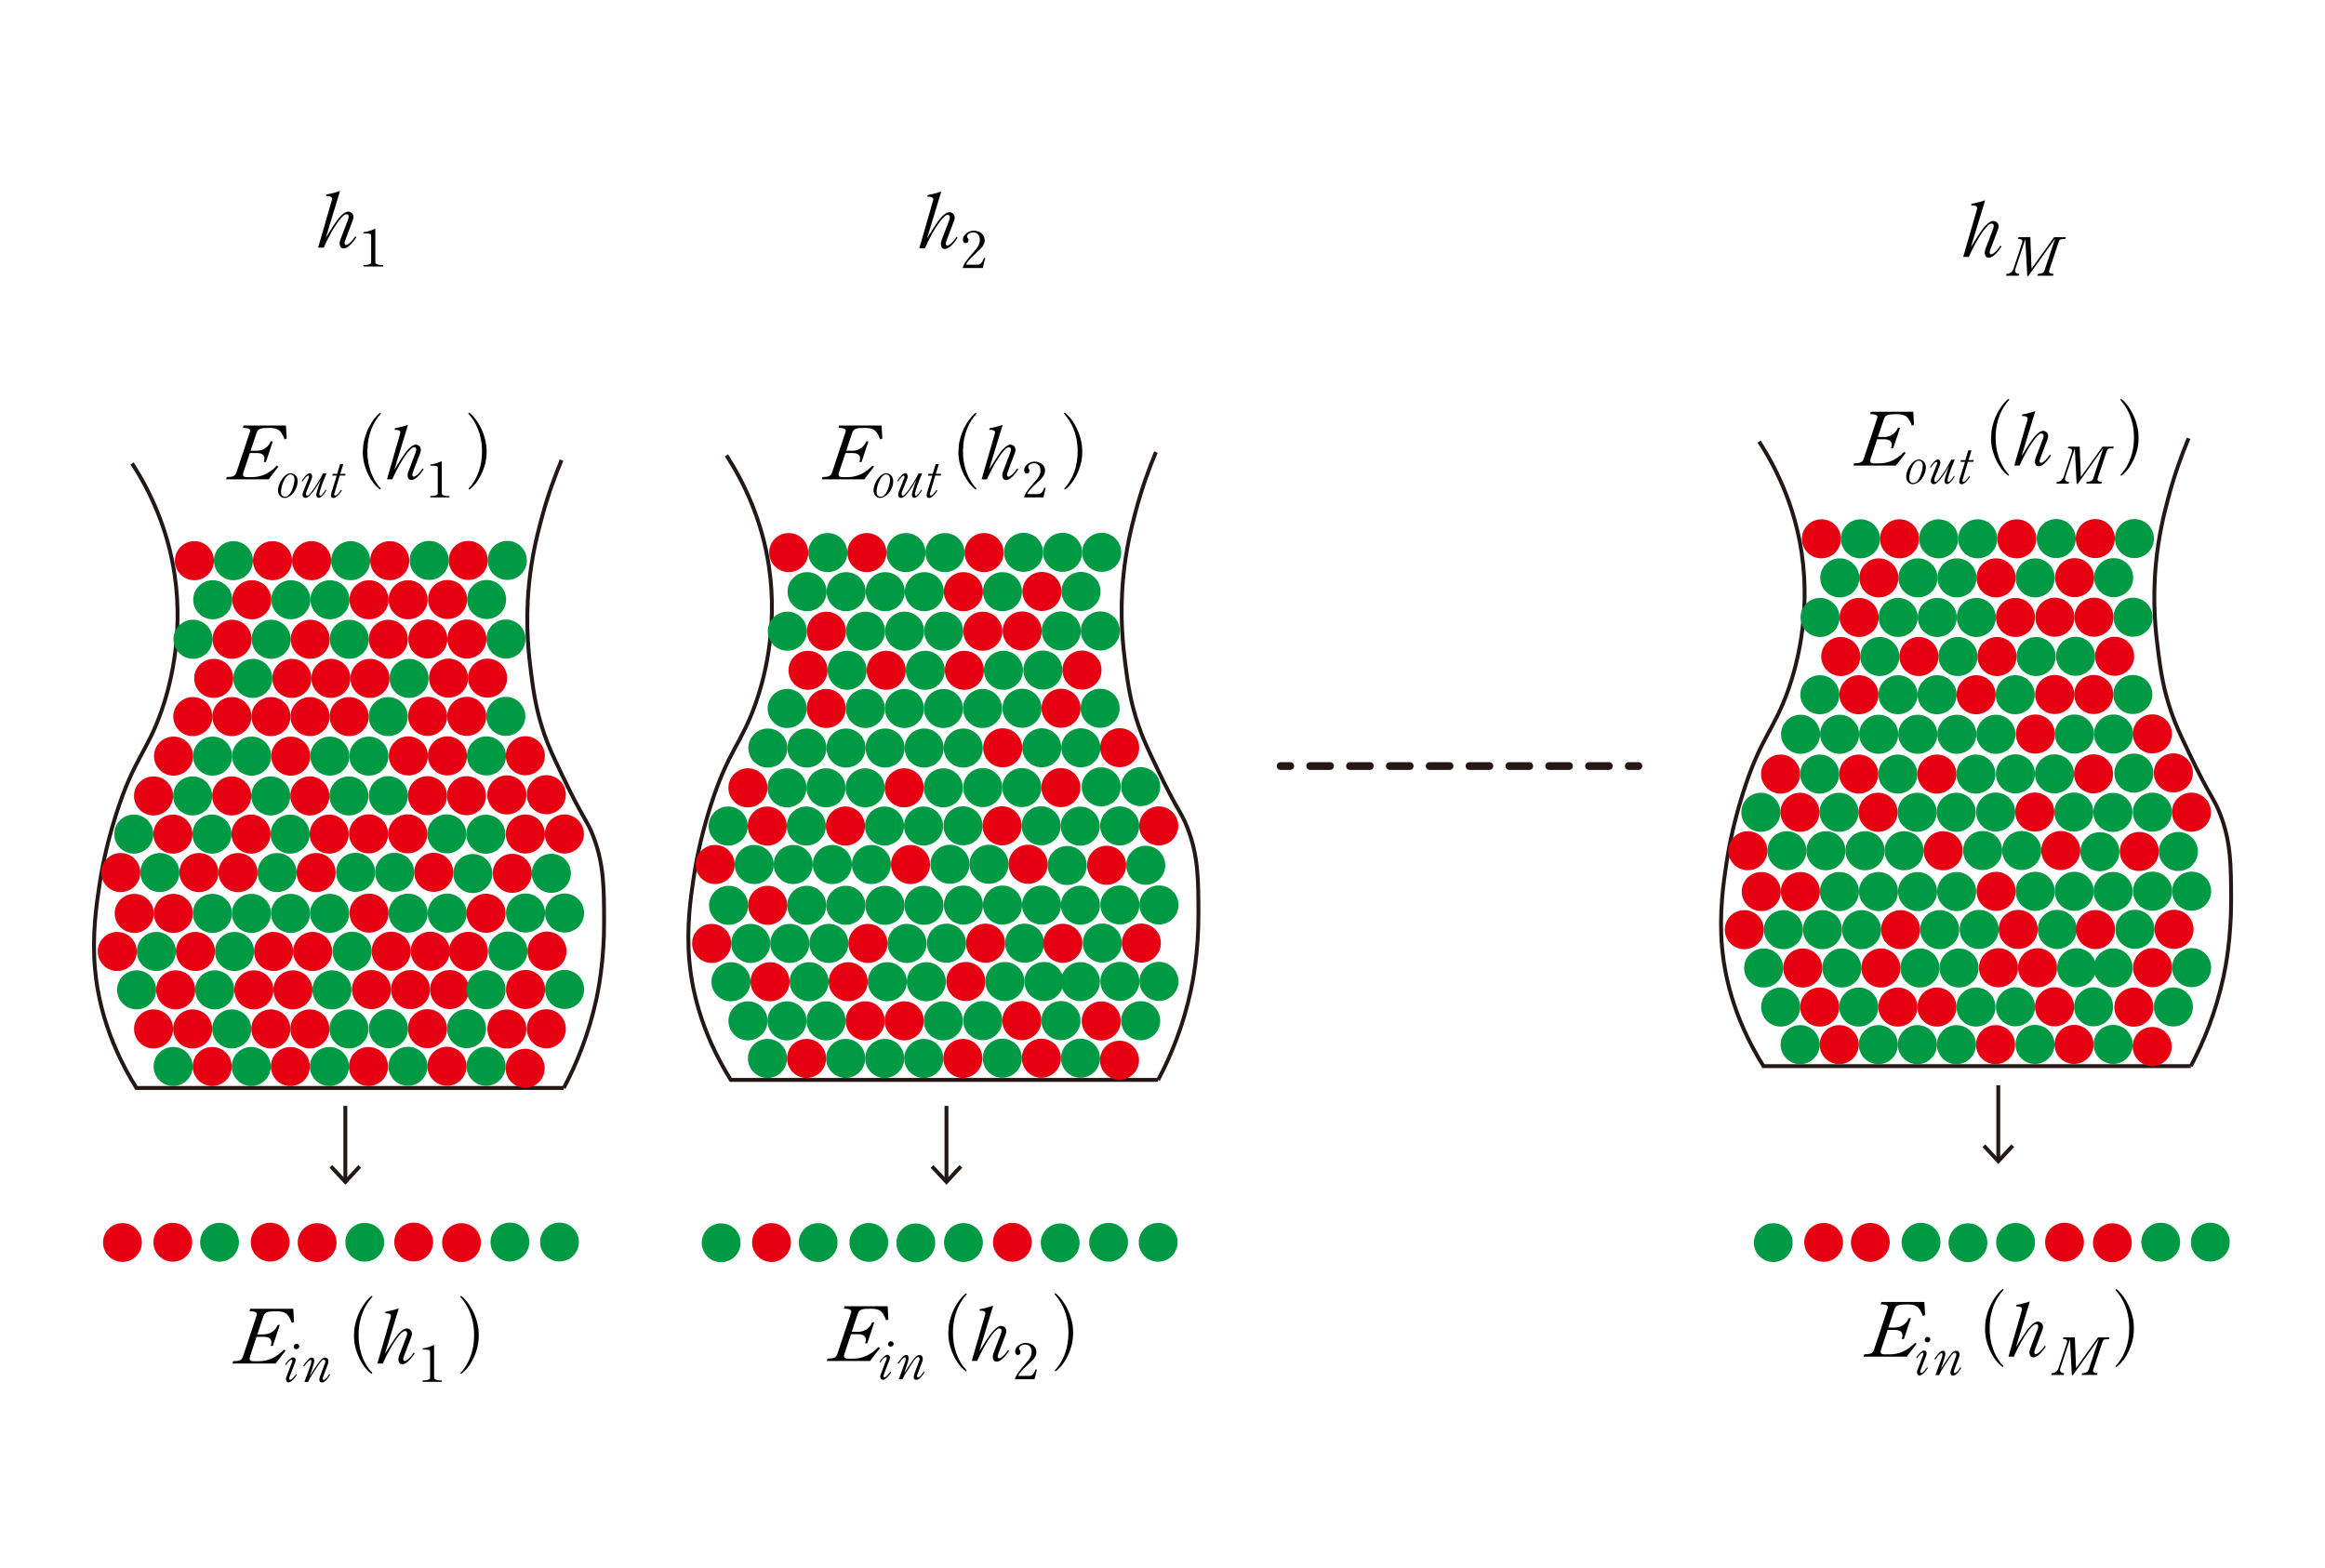 <?xml version="1.0" encoding="UTF-8"?>
<svg xmlns="http://www.w3.org/2000/svg" version="1.1" viewBox="0 0 600 404.61">
  <defs>
    <style>
      .cls-1 {
        stroke-dasharray: 5.14 5.14 5.14 5.14 5.14 5.14;
      }

      .cls-1, .cls-2, .cls-3, .cls-4 {
        fill: none;
        stroke: #231815;
        stroke-miterlimit: 10;
      }

      .cls-1, .cls-3, .cls-4 {
        stroke-linecap: round;
        stroke-width: 2px;
      }

      .cls-5 {
        fill: #231815;
      }

      .cls-6 {
        fill: #e60012;
      }

      .cls-7 {
        fill: #094;
      }

      .cls-4 {
        stroke-dasharray: 5.14 5.14 5.14 5.14;
      }
    </style>
  </defs>
  <!-- Generator: Adobe Illustrator 28.7.1, SVG Export Plug-In . SVG Version: 1.2.0 Build 142)  -->
  <g>
    <g id="_레이어_1" data-name="레이어_1">
      <path d="M91.97,61.23c-.17.25-.37.54-.62.87-.25.33-.52.64-.81.94-.29.3-.59.55-.91.75-.32.21-.63.31-.93.31-.33,0-.57-.09-.72-.27s-.25-.39-.29-.62c-.04-.23-.05-.46-.02-.69.03-.23.06-.39.1-.49l1.98-5.2c.15-.39.22-.68.22-.89s-.04-.36-.11-.45c-.07-.1-.16-.15-.27-.17s-.19-.02-.25-.02c-.21,0-.46.13-.75.39-.3.26-.62.61-.96,1.04-.34.43-.71.94-1.08,1.52-.38.58-.75,1.19-1.11,1.83s-.7,1.29-1.03,1.95c-.33.66-.62,1.29-.87,1.88h-1.45l3.58-12.39c.1-.33,0-.57-.28-.73-.28-.16-.69-.22-1.23-.18l.06-.41c.41-.08.83-.17,1.26-.27.36-.08.74-.18,1.16-.3.41-.12.79-.24,1.12-.36l-3.68,12.08c.29-.44.59-.91.9-1.42.31-.51.63-1.01.95-1.51.32-.5.65-.98.98-1.44.33-.46.66-.86,1-1.21.34-.35.67-.63,1-.84.33-.21.65-.32.97-.32.18,0,.37.04.57.13.2.09.37.23.51.41s.22.42.26.69-.02.6-.16.97l-1.94,5.11c-.18.47-.23.81-.17,1.03.07.22.23.3.48.25.25-.06.57-.26.97-.63.4-.36.83-.9,1.3-1.6l.27.27Z"/>
      <path d="M98.92,68.77h-5.12v-.37c.53,0,.93-.03,1.2-.09s.46-.14.58-.23c.12-.09.18-.2.19-.31,0-.11.01-.21.01-.29v-6.64c0-.12-.02-.22-.06-.31-.04-.08-.13-.14-.27-.19-.14-.05-.34-.08-.6-.09s-.62-.02-1.07-.02v-.3c.38-.05.76-.12,1.12-.22s.69-.2.99-.3c.34-.12.66-.26.96-.41v8.51c0,.08,0,.17.03.27.02.1.09.2.22.3.13.09.33.17.61.24.28.07.68.1,1.21.1v.35Z"/>
      <path d="M247.12,61.38c-.17.25-.37.54-.62.87-.25.33-.52.64-.81.94-.29.3-.59.55-.91.75-.32.21-.63.31-.93.31-.33,0-.57-.09-.72-.27s-.25-.39-.29-.62c-.04-.23-.05-.46-.02-.69.03-.23.06-.39.1-.49l1.98-5.2c.15-.39.22-.68.22-.89s-.04-.36-.11-.45c-.07-.1-.16-.15-.27-.17s-.19-.02-.25-.02c-.21,0-.46.13-.75.39-.3.26-.62.61-.96,1.04-.34.43-.71.94-1.08,1.52-.38.58-.75,1.19-1.11,1.83s-.7,1.29-1.03,1.95c-.33.66-.62,1.29-.87,1.88h-1.45l3.58-12.39c.1-.33,0-.57-.28-.73-.28-.16-.69-.22-1.23-.18l.06-.41c.41-.08.83-.17,1.26-.27.36-.08.74-.18,1.16-.3.41-.12.79-.24,1.12-.36l-3.68,12.08c.29-.44.59-.91.9-1.42.31-.51.63-1.01.95-1.51.32-.5.65-.98.98-1.44.33-.46.66-.86,1-1.21.34-.35.67-.63,1-.84.33-.21.65-.32.97-.32.18,0,.37.04.57.13.2.09.37.23.51.41s.22.42.26.69-.02.6-.16.97l-1.94,5.11c-.18.47-.23.81-.17,1.03.07.22.23.3.48.25.25-.06.57-.26.97-.63.4-.36.83-.9,1.3-1.6l.27.27Z"/>
      <path d="M254.24,66.63l-.63,2.54h-5.19c.06-.29.19-.6.37-.94s.4-.67.65-1.01c.25-.35.53-.69.82-1.04.3-.35.6-.7.9-1.04.24-.27.46-.54.67-.79s.39-.5.54-.76c.15-.26.27-.52.36-.78s.13-.55.13-.87c0-.61-.15-1.1-.45-1.45-.3-.35-.74-.52-1.3-.52-.14,0-.29.02-.47.06-.18.04-.35.11-.51.2-.16.09-.3.2-.41.33-.11.13-.16.28-.16.45,0,.11.02.2.05.26s.08.13.13.19c.05.07.09.14.13.22.04.08.05.2.05.35,0,.25-.08.43-.24.54-.16.11-.31.17-.45.17-.26,0-.45-.09-.57-.27s-.18-.4-.18-.65c0-.28.08-.56.24-.84s.37-.52.63-.73c.26-.21.56-.39.89-.52.33-.13.67-.2,1.02-.2.43,0,.82.06,1.17.19.35.13.65.3.9.52.25.22.45.47.58.77s.21.6.21.94c0,.35-.06.67-.18.96s-.28.56-.48.81-.41.49-.65.71c-.24.22-.47.44-.68.65-.85.78-1.51,1.43-1.98,1.96s-.75.95-.84,1.26h2.7c.18,0,.35,0,.51-.03.16-.02.32-.08.47-.19s.31-.28.47-.52.32-.58.49-1.03l.3.1Z"/>
      <path d="M516.51,63.63c-.17.25-.37.54-.62.87-.25.33-.52.64-.81.94-.29.3-.59.55-.91.75-.32.21-.63.31-.93.31-.33,0-.57-.09-.72-.27s-.25-.38-.29-.62-.05-.46-.02-.69c.03-.23.06-.39.1-.49l1.98-5.2c.15-.39.22-.68.22-.89,0-.21-.04-.36-.11-.45-.07-.1-.16-.15-.27-.17s-.19-.02-.25-.02c-.21,0-.46.13-.75.39-.3.26-.62.61-.96,1.04-.34.43-.71.94-1.08,1.52s-.75,1.19-1.11,1.83c-.36.64-.7,1.29-1.03,1.95-.33.66-.62,1.29-.87,1.88h-1.45l3.58-12.39c.1-.33,0-.57-.28-.73-.28-.16-.69-.22-1.23-.17l.06-.41c.41-.08.83-.17,1.26-.27.36-.08.74-.18,1.16-.3.41-.12.79-.24,1.12-.36l-3.68,12.08c.29-.44.59-.91.9-1.42.31-.51.63-1.01.95-1.51.32-.5.65-.98.98-1.44.33-.46.66-.87,1-1.21s.67-.63,1-.84c.33-.21.65-.32.97-.32.18,0,.37.04.57.13.2.09.37.23.51.41s.22.42.26.69c.03.27-.02.6-.16.97l-1.94,5.11c-.18.47-.23.81-.17,1.03.07.22.23.3.48.25.25-.05.57-.26.97-.63.4-.36.83-.9,1.3-1.6l.27.27Z"/>
      <path d="M532.97,61.68c-.34,0-.6,0-.8.02-.2.01-.35.05-.47.11-.12.06-.21.14-.27.26-.07.12-.13.28-.2.49l-2.38,7.14c-.04.11-.06.23-.07.34,0,.11.03.22.1.31.07.09.19.17.36.23s.41.09.72.09l-.16.48h-4.04l.16-.48c.27,0,.51-.02.71-.07.2-.05.36-.11.5-.19.13-.08.24-.17.31-.27.07-.1.13-.2.16-.3l2.75-8.26-6.9,9.63h-.29l-.49-9.5-2.57,7.7c-.05.14-.07.29-.07.44,0,.15.04.29.11.41.07.12.19.22.34.3.16.08.37.12.64.12l-.16.47h-3.29l.16-.47c.25,0,.47-.04.67-.12.2-.08.37-.18.52-.3.15-.12.27-.26.36-.41.1-.15.17-.3.21-.44l2.21-6.64c.13-.4.12-.68-.03-.86-.15-.18-.49-.27-1.01-.27l.15-.44h3.04l.31,8.16,5.82-8.14h3.03l-.16.47Z"/>
      <g>
        <line class="cls-2" x1="89.12" y1="285.39" x2="89.12" y2="304.66"/>
        <polygon class="cls-5" points="85.03 301.34 85.76 300.66 89.12 304.27 92.47 300.66 93.21 301.34 89.12 305.74 85.03 301.34"/>
      </g>
      <g>
        <line class="cls-2" x1="244.25" y1="285.39" x2="244.25" y2="304.66"/>
        <polygon class="cls-5" points="240.16 301.34 240.89 300.66 244.25 304.27 247.6 300.66 248.34 301.34 244.25 305.74 240.16 301.34"/>
      </g>
      <g>
        <line class="cls-2" x1="515.69" y1="280.06" x2="515.69" y2="299.32"/>
        <polygon class="cls-5" points="511.6 296.01 512.33 295.32 515.69 298.94 519.05 295.32 519.78 296.01 515.69 300.4 511.6 296.01"/>
      </g>
      <g>
        <line class="cls-3" x1="330.47" y1="197.68" x2="332.97" y2="197.68"/>
        <line class="cls-4" x1="338.11" y1="197.68" x2="356.09" y2="197.68"/>
        <line class="cls-1" x1="358.66" y1="197.68" x2="417.75" y2="197.68"/>
        <line class="cls-3" x1="420.32" y1="197.68" x2="422.82" y2="197.68"/>
      </g>
      <path d="M73.71,348.53l-2.58,3.34h-11.15l.2-.6c.76,0,1.33-.08,1.71-.23.37-.15.65-.49.82-1l3.55-10.66c.22-.67-.4-1.01-1.88-1.01l.21-.62h11.09l.2,3.38-.56.28c-.25-.66-.5-1.19-.75-1.59-.25-.4-.53-.71-.85-.92-.32-.21-.69-.34-1.1-.41-.41-.07-.91-.1-1.49-.1-.54,0-.99.02-1.35.05-.36.03-.66.1-.9.19-.24.09-.43.23-.58.41-.15.18-.27.41-.36.7l-1.54,4.62h1.69c.21,0,.48-.03.8-.09.32-.06.65-.18,1-.36.34-.18.67-.43.99-.75.32-.32.58-.74.79-1.25h.54l-1.8,5.41h-.56c.2-.6.24-1.07.12-1.39-.12-.32-.32-.55-.58-.69s-.55-.22-.85-.24c-.29-.02-.51-.03-.64-.03h-1.69l-1.66,4.98c-.12.38-.17.66-.12.85.04.19.16.32.35.38.19.07.45.1.78.1h1.14c1.23,0,2.38-.24,3.45-.72,1.07-.48,2.11-1.24,3.14-2.27l.42.24Z"/>
      <path d="M76.6,354.8c-.11.17-.25.36-.41.59s-.35.44-.55.63c-.2.2-.4.37-.61.51s-.4.21-.58.21c-.12,0-.24-.04-.33-.11-.1-.07-.18-.17-.23-.3-.06-.12-.09-.26-.1-.42,0-.16.02-.31.08-.47l1.43-3.77c.1-.25.15-.43.15-.55,0-.12-.02-.2-.06-.23-.04-.04-.11-.04-.19-.02-.08.02-.15.05-.21.09-.12.06-.25.16-.37.28s-.24.25-.36.39c-.12.14-.22.27-.3.39-.08.12-.14.21-.18.27l-.19-.19c.09-.17.22-.35.38-.56.16-.21.34-.4.53-.59.19-.18.38-.34.57-.47.2-.13.38-.19.55-.19.11,0,.21.02.31.07.1.05.18.12.25.22s.1.24.1.41c0,.17-.04.39-.14.65l-1.48,3.83s-.02.07-.03.14,0,.13,0,.2c0,.07.03.13.07.19.04.06.1.08.19.08.12,0,.25-.06.41-.19.16-.13.31-.28.46-.45.15-.17.29-.34.41-.5.12-.17.21-.29.26-.37l.2.24ZM77.25,347.46c0,.06-.02.12-.05.2-.03.08-.08.16-.15.24-.07.08-.15.14-.25.2-.1.05-.22.08-.37.08-.06,0-.13-.01-.21-.04s-.14-.07-.21-.12c-.06-.05-.12-.11-.16-.18-.04-.07-.07-.15-.07-.24,0-.2.07-.39.21-.56.14-.17.32-.26.53-.26s.37.07.51.21c.13.14.2.3.2.46Z"/>
      <path d="M85.2,354.76c-.34.6-.68,1.08-1.04,1.44-.36.36-.71.55-1.07.55-.26,0-.43-.07-.53-.21-.09-.14-.14-.31-.14-.5s.03-.37.08-.55.09-.31.12-.38l1.28-3.41s.02-.1.03-.19c.01-.09.01-.19,0-.28s-.04-.18-.09-.25c-.05-.07-.13-.1-.25-.1-.13,0-.27.05-.41.14-.14.09-.33.3-.57.61-.24.32-.57.79-.97,1.42-.41.63-.95,1.47-1.62,2.53l-.51,1.04h-.95l1.56-4.24c.03-.07.06-.19.11-.35.05-.16.08-.32.11-.49.02-.17.02-.31,0-.43-.02-.12-.09-.19-.21-.19-.05,0-.14.04-.26.12s-.25.2-.4.35c-.15.15-.3.33-.47.54-.17.21-.33.43-.49.67l-.25-.15c.1-.16.23-.35.41-.59.17-.24.36-.47.57-.7.2-.23.41-.42.63-.58.21-.16.41-.24.59-.24.21,0,.35.06.45.17.09.12.15.26.17.44.02.18.01.38-.03.61-.04.23-.1.45-.17.68-.08.28-.17.57-.27.87-.09.27-.19.57-.3.92-.11.35-.23.7-.37,1.07.45-.72.85-1.34,1.18-1.85.33-.52.63-.95.88-1.3.25-.35.47-.63.65-.84s.34-.37.49-.48.28-.18.4-.22c.12-.04.25-.06.39-.06.22,0,.4.06.52.17.12.12.21.25.25.41.04.16.06.33.05.5-.01.18-.04.32-.07.44l-1.33,3.56s-.02.06-.04.14c-.02.07-.03.15-.03.23s.01.15.05.21.09.1.18.1c.15,0,.3-.06.46-.19.16-.13.3-.28.43-.45.13-.17.25-.34.36-.5.11-.17.19-.29.24-.37l.2.18Z"/>
      <path d="M91.36,344.45c0-.9.09-1.75.27-2.56.18-.81.41-1.57.68-2.27.27-.7.58-1.35.92-1.93.33-.58.67-1.09,1-1.53.33-.44.64-.8.93-1.09s.51-.49.67-.59c.09-.07.17-.06.24,0,.07.07.05.16-.04.25-.46.51-.89,1.09-1.31,1.74-.42.65-.78,1.37-1.1,2.16-.32.79-.57,1.67-.77,2.62-.19.96-.3,2.01-.31,3.15-.01,1.05.06,2.01.21,2.89s.35,1.67.59,2.37c.24.7.51,1.33.79,1.87.29.54.56,1,.82,1.38.25.38.48.67.67.87.19.21.3.33.34.37.11.11.13.21.07.29s-.14.1-.23.03c-.32-.2-.73-.58-1.24-1.14s-1-1.27-1.48-2.13c-.48-.86-.9-1.87-1.24-3.01s-.51-2.39-.49-3.76Z"/>
      <path d="M107.02,349.26c-.16.24-.36.52-.6.84-.24.32-.5.62-.78.91-.28.29-.58.53-.89.73-.31.2-.61.3-.91.3-.32,0-.56-.09-.71-.26s-.24-.38-.28-.6c-.04-.23-.05-.45-.02-.67.03-.22.06-.38.1-.47l1.93-5.07c.15-.38.22-.66.21-.87s-.04-.35-.11-.44c-.07-.09-.16-.15-.26-.16-.11-.01-.19-.02-.24-.02-.2,0-.45.13-.73.38-.29.25-.6.59-.94,1.02-.34.42-.69.92-1.06,1.48-.37.56-.73,1.16-1.08,1.78-.35.62-.68,1.26-1.01,1.9s-.6,1.25-.84,1.83h-1.41l3.48-12.07c.09-.32,0-.56-.27-.71-.28-.15-.67-.21-1.2-.17l.06-.4c.4-.08.81-.17,1.23-.26.35-.08.72-.18,1.13-.29.4-.11.76-.23,1.09-.35l-3.58,11.77c.28-.43.57-.89.88-1.38s.61-.99.93-1.47c.31-.49.63-.96.96-1.4.32-.45.65-.84.98-1.18s.65-.62.98-.82c.32-.21.64-.31.95-.31.17,0,.36.04.55.13s.36.22.49.4c.13.18.22.41.25.67s-.02.58-.15.94l-1.89,4.98c-.17.46-.23.79-.16,1,.07.21.22.29.46.24s.56-.26.95-.61c.39-.35.81-.87,1.27-1.56l.26.26Z"/>
      <path d="M114.04,356.59h-4.99v-.36c.52,0,.91-.03,1.17-.09.26-.06.45-.14.57-.23.12-.09.18-.19.19-.3,0-.11.01-.2.01-.28v-6.46c0-.12-.02-.22-.06-.3s-.13-.14-.26-.19c-.13-.05-.33-.08-.59-.09s-.61-.02-1.04-.02v-.29c.37-.05.74-.12,1.09-.21.36-.1.68-.2.96-.3.33-.12.64-.25.93-.4v8.29c0,.07,0,.16.03.26.02.1.09.2.21.29.12.09.32.17.59.24s.67.1,1.18.1v.34Z"/>
      <path d="M119.08,334.47c.16.11.39.3.67.59.29.29.6.65.93,1.09.33.44.66.95,1,1.53.33.58.64,1.23.92,1.93.28.7.5,1.46.68,2.27.18.81.27,1.67.27,2.56.01,1.37-.15,2.62-.49,3.76-.34,1.14-.75,2.14-1.24,3.01-.48.87-.98,1.58-1.48,2.13-.5.56-.92.94-1.24,1.14-.09.07-.17.06-.23-.03s-.04-.18.07-.29c.04-.04.15-.16.34-.37.19-.21.41-.5.66-.87.25-.38.53-.83.82-1.38.29-.54.55-1.17.79-1.87s.44-1.5.59-2.37.22-1.84.21-2.89c-.01-1.14-.12-2.19-.31-3.15-.19-.96-.45-1.83-.77-2.62-.32-.79-.69-1.51-1.11-2.16s-.85-1.23-1.31-1.74c-.08-.09-.09-.18-.03-.25.06-.07.14-.08.25,0Z"/>
      <path d="M227.1,347.87l-2.58,3.34h-11.15l.2-.6c.76,0,1.33-.08,1.71-.23.37-.15.65-.49.82-1l3.55-10.66c.22-.67-.4-1.01-1.88-1.01l.21-.62h11.09l.2,3.38-.56.28c-.25-.66-.5-1.19-.75-1.59-.25-.4-.53-.71-.85-.92-.32-.21-.69-.34-1.1-.41-.41-.07-.91-.1-1.49-.1-.54,0-.99.02-1.34.05s-.66.1-.9.19c-.24.09-.43.23-.58.41-.15.18-.27.42-.36.7l-1.54,4.62h1.69c.21,0,.48-.03.8-.09.32-.06.65-.18,1-.36.34-.18.67-.43.99-.75.32-.32.58-.74.79-1.25h.54l-1.8,5.41h-.56c.2-.6.24-1.07.12-1.39-.12-.32-.32-.55-.58-.69s-.55-.22-.85-.24c-.29-.02-.51-.03-.64-.03h-1.69l-1.66,4.98c-.12.38-.17.66-.12.85.04.19.16.32.35.38.19.07.45.1.78.1h1.14c1.23,0,2.38-.24,3.45-.72,1.07-.48,2.11-1.24,3.14-2.27l.42.24Z"/>
      <path d="M229.98,354.14c-.11.17-.25.36-.41.59s-.35.44-.55.63c-.2.2-.4.37-.61.51s-.4.21-.58.21c-.12,0-.24-.04-.33-.11-.1-.07-.18-.17-.23-.3-.06-.12-.09-.26-.1-.42,0-.16.02-.31.08-.47l1.43-3.77c.1-.25.15-.43.15-.55,0-.12-.02-.2-.06-.23-.04-.04-.11-.04-.19-.02-.08.02-.15.05-.21.09-.12.06-.25.16-.37.28s-.24.25-.36.39c-.12.14-.22.27-.3.39-.08.12-.14.21-.18.27l-.19-.19c.09-.17.22-.35.38-.56.16-.21.34-.4.53-.59.19-.18.38-.34.57-.47.2-.13.38-.19.55-.19.11,0,.21.02.31.07.1.05.18.12.25.22s.1.24.1.41c0,.17-.04.39-.14.65l-1.48,3.83s-.02.07-.03.14,0,.13,0,.2c0,.07.03.13.07.19.04.06.1.08.19.08.12,0,.25-.06.41-.19.16-.13.31-.28.46-.45.15-.17.29-.34.41-.5.12-.17.21-.29.26-.37l.2.24ZM230.64,346.8c0,.06-.02.12-.05.2-.03.08-.08.16-.15.24-.07.08-.15.14-.25.2-.1.05-.22.08-.37.08-.06,0-.13-.01-.21-.04s-.14-.07-.21-.12c-.06-.05-.12-.11-.16-.18-.04-.07-.07-.15-.07-.24,0-.2.07-.39.21-.56.14-.17.32-.26.53-.26s.37.07.51.21c.13.14.2.3.2.46Z"/>
      <path d="M238.58,354.09c-.34.6-.68,1.08-1.04,1.44-.36.36-.71.55-1.07.55-.26,0-.43-.07-.53-.21-.09-.14-.14-.31-.14-.5s.03-.37.08-.55.09-.31.12-.38l1.28-3.41s.02-.1.03-.19c.01-.09.01-.19,0-.28s-.04-.18-.09-.25c-.05-.07-.13-.1-.25-.1-.13,0-.27.05-.41.14-.14.09-.33.3-.57.61-.24.32-.57.79-.97,1.42-.41.63-.95,1.47-1.62,2.53l-.51,1.04h-.95l1.56-4.24c.03-.07.06-.19.11-.35.05-.16.08-.32.11-.49.02-.17.02-.31,0-.43-.02-.12-.09-.19-.21-.19-.05,0-.14.04-.26.12s-.25.2-.4.35c-.15.15-.3.33-.47.54-.17.21-.33.43-.49.67l-.25-.15c.1-.16.23-.35.41-.59.17-.24.36-.47.57-.7.2-.23.41-.42.63-.58.21-.16.41-.24.59-.24.21,0,.35.06.45.17.09.12.15.26.17.44.02.18.01.38-.03.61-.04.23-.1.45-.17.68-.08.28-.17.57-.27.87-.09.27-.19.57-.3.92-.11.35-.23.7-.37,1.07.45-.72.85-1.34,1.18-1.85.33-.52.63-.95.88-1.3.25-.35.47-.63.65-.84s.34-.37.49-.48.28-.18.4-.22c.12-.04.25-.06.39-.06.22,0,.4.06.52.17.12.12.21.25.25.41.04.16.06.33.05.5-.01.18-.04.32-.07.44l-1.33,3.56s-.02.06-.04.14c-.02.07-.03.15-.03.23s.01.15.05.21.09.1.18.1c.15,0,.3-.06.46-.19.16-.13.3-.28.43-.45.13-.17.25-.34.36-.5.11-.17.19-.29.24-.37l.2.18Z"/>
      <path d="M244.74,343.79c0-.9.09-1.75.27-2.56.18-.81.41-1.57.68-2.27.27-.7.58-1.35.92-1.93.33-.58.67-1.09,1-1.53.33-.44.64-.8.93-1.09s.51-.49.67-.59c.09-.07.17-.06.24,0,.07.07.05.16-.04.25-.46.51-.89,1.09-1.31,1.74-.42.65-.78,1.37-1.1,2.16-.32.79-.57,1.67-.77,2.62-.19.96-.3,2.01-.31,3.15-.01,1.05.06,2.01.21,2.89s.35,1.67.59,2.37c.24.7.51,1.33.79,1.87.29.54.56,1,.82,1.38.25.38.48.67.67.87.19.21.3.33.34.37.11.11.13.21.07.29s-.14.1-.23.03c-.32-.2-.73-.58-1.24-1.14s-1-1.27-1.48-2.13c-.48-.86-.9-1.87-1.24-3.01s-.51-2.39-.49-3.76Z"/>
      <path d="M260.41,348.59c-.16.24-.36.52-.6.84-.24.32-.5.62-.78.91-.28.29-.58.53-.89.73-.31.2-.61.3-.91.3-.32,0-.56-.09-.71-.26s-.24-.38-.28-.6c-.04-.23-.05-.45-.02-.67.03-.22.06-.38.1-.47l1.93-5.07c.15-.38.22-.66.21-.87s-.04-.35-.11-.44c-.07-.09-.16-.15-.26-.16-.11-.01-.19-.02-.24-.02-.2,0-.45.13-.73.38-.29.25-.6.59-.94,1.02-.34.42-.69.92-1.06,1.48-.37.56-.73,1.16-1.08,1.78-.35.62-.68,1.26-1.01,1.9s-.6,1.25-.84,1.83h-1.41l3.48-12.07c.09-.32,0-.56-.27-.71-.28-.15-.67-.21-1.2-.17l.06-.4c.4-.08.81-.17,1.23-.26.35-.08.72-.18,1.13-.29.4-.11.76-.23,1.09-.35l-3.58,11.77c.28-.43.57-.89.88-1.38s.61-.99.93-1.47c.31-.49.63-.96.96-1.4.32-.45.65-.84.98-1.18s.65-.62.98-.82c.32-.21.64-.31.95-.31.17,0,.36.04.55.13s.36.22.49.4c.13.18.22.41.25.67s-.02.58-.15.94l-1.89,4.98c-.17.46-.23.79-.16,1,.07.21.22.29.46.24s.56-.26.95-.61c.39-.35.81-.87,1.27-1.56l.26.26Z"/>
      <path d="M267.58,353.46l-.61,2.47h-5.06c.06-.29.18-.59.36-.91.18-.32.39-.65.63-.99.24-.34.51-.67.8-1.02s.58-.68.87-1.01c.23-.27.45-.52.65-.77.21-.24.38-.49.53-.74.15-.25.26-.5.35-.76.08-.26.13-.54.13-.84,0-.6-.15-1.07-.44-1.41-.29-.34-.72-.51-1.27-.51-.13,0-.29.02-.46.06-.17.04-.34.11-.5.19-.16.09-.29.2-.4.32-.11.13-.16.28-.16.44,0,.11.02.2.05.25.04.06.08.12.13.19s.09.14.13.21c.04.08.05.19.05.34,0,.24-.08.41-.23.52-.16.11-.3.17-.43.17-.25,0-.43-.09-.55-.26-.12-.17-.18-.39-.18-.63,0-.28.08-.55.23-.82.16-.27.36-.5.61-.71.25-.21.54-.38.87-.5.33-.13.66-.19.99-.19.42,0,.8.06,1.14.19.34.12.64.29.88.5.25.21.43.46.57.75.13.29.2.59.2.91,0,.34-.06.65-.18.93s-.28.54-.47.79-.4.47-.63.69c-.23.22-.45.43-.67.63-.83.75-1.47,1.39-1.93,1.91-.46.52-.73.93-.82,1.22h2.63c.18,0,.34,0,.5-.03.16-.02.31-.08.46-.19.15-.11.3-.28.45-.51.15-.23.31-.57.48-1l.29.1Z"/>
      <path d="M272.46,333.81c.16.11.39.3.67.59.29.29.6.65.93,1.09.33.44.66.95,1,1.53.33.58.64,1.23.92,1.93.28.7.5,1.46.68,2.27.18.81.27,1.67.27,2.56.01,1.37-.15,2.62-.49,3.76-.34,1.14-.75,2.14-1.24,3.01-.48.87-.98,1.58-1.48,2.13-.5.56-.92.94-1.24,1.14-.09.07-.17.06-.23-.03s-.04-.18.07-.29c.04-.04.15-.16.34-.37.19-.21.41-.5.66-.87.25-.38.53-.83.82-1.38.29-.54.55-1.17.79-1.87s.44-1.5.59-2.37.22-1.84.21-2.89c-.01-1.14-.12-2.19-.31-3.15-.19-.96-.45-1.83-.77-2.62-.32-.79-.69-1.51-1.11-2.16s-.85-1.23-1.31-1.74c-.08-.09-.09-.18-.03-.25.06-.07.14-.08.25,0Z"/>
      <path d="M494.63,346.76l-2.58,3.34h-11.15l.2-.6c.76,0,1.33-.08,1.71-.23.37-.15.65-.49.82-1l3.55-10.66c.22-.67-.4-1.01-1.88-1.01l.21-.62h11.09l.2,3.38-.56.28c-.25-.66-.5-1.19-.75-1.59-.25-.4-.53-.71-.85-.92-.32-.21-.69-.34-1.1-.41-.41-.07-.91-.1-1.49-.1-.54,0-.99.02-1.35.05-.36.03-.66.1-.9.19-.24.09-.43.23-.58.41-.15.18-.27.41-.36.7l-1.54,4.62h1.69c.21,0,.48-.03.8-.09.32-.06.65-.18,1-.36.34-.18.67-.43.99-.75.32-.32.58-.74.79-1.25h.54l-1.8,5.41h-.56c.2-.6.24-1.07.12-1.39-.12-.32-.32-.55-.58-.69-.27-.14-.55-.22-.85-.24-.29-.02-.51-.03-.64-.03h-1.69l-1.66,4.98c-.12.38-.17.66-.12.85.04.19.16.32.35.38s.45.1.78.1h1.14c1.23,0,2.38-.24,3.45-.72,1.07-.48,2.11-1.24,3.14-2.27l.42.24Z"/>
      <path d="M497.52,353.03c-.11.17-.25.36-.41.59s-.35.44-.55.63c-.2.2-.4.37-.61.51s-.4.21-.58.21c-.12,0-.24-.04-.33-.11-.1-.07-.18-.17-.23-.3-.06-.12-.09-.26-.1-.42,0-.16.02-.31.08-.47l1.43-3.77c.1-.25.15-.43.15-.55,0-.12-.02-.2-.06-.23-.04-.04-.11-.04-.19-.02-.08.02-.15.05-.21.09-.12.06-.25.16-.37.28s-.24.25-.36.39c-.12.14-.22.27-.3.39-.08.12-.14.21-.18.27l-.19-.19c.09-.17.22-.35.38-.56.16-.21.34-.4.53-.59.19-.18.38-.34.57-.47.2-.13.38-.19.55-.19.11,0,.21.02.31.07.1.05.18.12.25.22s.1.24.1.41c0,.17-.04.39-.14.65l-1.48,3.83s-.02.07-.03.14,0,.13,0,.2c0,.07.03.13.07.19.04.06.1.08.19.08.12,0,.25-.06.41-.19.16-.13.31-.28.46-.45.15-.17.29-.34.41-.5.12-.17.21-.29.26-.37l.2.24ZM498.17,345.69c0,.06-.02.12-.05.2-.03.08-.08.16-.15.24-.07.08-.15.14-.25.2-.1.05-.22.08-.37.08-.06,0-.13-.01-.21-.04s-.14-.07-.21-.12c-.06-.05-.12-.11-.16-.18-.04-.07-.07-.15-.07-.24,0-.2.07-.39.21-.56.14-.17.32-.26.53-.26s.37.07.51.21c.13.14.2.3.2.46Z"/>
      <path d="M506.12,352.99c-.34.6-.68,1.08-1.04,1.44-.36.36-.71.55-1.07.55-.26,0-.43-.07-.53-.21-.09-.14-.14-.31-.14-.5s.03-.37.08-.55.09-.31.12-.38l1.28-3.41s.02-.1.03-.19c.01-.09.01-.19,0-.28s-.04-.18-.09-.25c-.05-.07-.13-.1-.25-.1-.13,0-.27.05-.41.14-.14.09-.33.3-.57.61-.24.32-.57.79-.97,1.42-.41.63-.95,1.47-1.62,2.53l-.51,1.04h-.95l1.56-4.24c.03-.07.06-.19.11-.35.05-.16.08-.32.11-.49.02-.17.02-.31,0-.43-.02-.12-.09-.19-.21-.19-.05,0-.14.04-.26.12s-.25.2-.4.35c-.15.15-.3.33-.47.54-.17.21-.33.43-.49.67l-.25-.15c.1-.16.23-.35.41-.59.17-.24.36-.47.57-.7.2-.23.41-.42.63-.58.21-.16.41-.24.59-.24.21,0,.35.06.45.17.09.12.15.26.17.44.02.18.01.38-.03.61-.04.23-.1.45-.17.68-.08.28-.17.57-.27.87-.09.27-.19.57-.3.92-.11.35-.23.7-.37,1.07.45-.72.85-1.34,1.18-1.85.33-.52.63-.95.88-1.3.25-.35.47-.63.65-.84s.34-.37.49-.48.28-.18.4-.22c.12-.04.25-.06.39-.06.22,0,.4.06.52.17.12.12.21.25.25.41.04.16.06.33.05.5-.01.18-.04.32-.07.44l-1.33,3.56s-.02.06-.04.14c-.02.07-.03.15-.03.23s.01.15.05.21.09.1.18.1c.15,0,.3-.06.46-.19.16-.13.3-.28.43-.45.13-.17.25-.34.36-.5.11-.17.19-.29.24-.37l.2.18Z"/>
      <path d="M512.28,342.68c0-.9.09-1.75.27-2.56.18-.81.41-1.57.68-2.27.27-.7.58-1.35.92-1.93.33-.58.67-1.09,1-1.53.33-.44.64-.8.93-1.09s.51-.49.67-.59c.09-.07.17-.06.24,0,.07.07.05.16-.04.25-.46.51-.89,1.09-1.31,1.74-.42.65-.78,1.37-1.1,2.16-.32.79-.57,1.67-.77,2.62-.19.96-.3,2.01-.31,3.15-.01,1.05.06,2.01.21,2.89s.35,1.67.59,2.37c.24.7.51,1.33.79,1.87.29.54.56,1,.82,1.38.25.38.48.67.67.87.19.21.3.33.34.37.11.11.13.21.07.29s-.14.1-.23.03c-.32-.2-.73-.58-1.24-1.14s-1-1.27-1.48-2.13c-.48-.86-.9-1.87-1.24-3.01s-.51-2.39-.49-3.76Z"/>
      <path d="M527.94,347.49c-.16.24-.36.52-.6.84-.24.32-.5.62-.78.91-.28.29-.58.53-.89.73-.31.2-.61.3-.91.3-.32,0-.56-.09-.71-.26s-.24-.38-.28-.6c-.04-.23-.05-.45-.02-.67.03-.22.06-.38.1-.47l1.93-5.07c.15-.38.22-.66.21-.87s-.04-.35-.11-.44c-.07-.09-.16-.15-.26-.16-.11-.01-.19-.02-.24-.02-.2,0-.45.13-.73.38-.29.25-.6.59-.94,1.02-.34.42-.69.92-1.06,1.48-.37.56-.73,1.16-1.08,1.78-.35.62-.68,1.26-1.01,1.9s-.6,1.25-.84,1.83h-1.41l3.48-12.07c.09-.32,0-.56-.27-.71-.28-.15-.67-.21-1.2-.17l.06-.4c.4-.08.81-.17,1.23-.26.35-.08.72-.18,1.13-.29.4-.11.76-.23,1.09-.35l-3.58,11.77c.28-.43.57-.89.88-1.38s.61-.99.93-1.47c.31-.49.63-.96.96-1.4.32-.45.65-.84.98-1.18s.65-.62.98-.82c.32-.21.64-.31.95-.31.17,0,.36.04.55.13s.36.22.49.4c.13.18.22.41.25.67s-.02.58-.15.94l-1.89,4.98c-.17.46-.23.79-.16,1,.07.21.22.29.46.24s.56-.26.95-.61c.39-.35.81-.87,1.27-1.56l.26.26Z"/>
      <path d="M544.22,345.6c-.33,0-.59,0-.78.02-.19.01-.34.05-.45.1-.11.06-.2.14-.27.25-.06.12-.13.27-.2.48l-2.32,6.95c-.04.11-.06.22-.06.33,0,.11.03.21.1.3.07.09.19.17.35.23.16.06.4.09.7.09l-.16.47h-3.94l.16-.47c.27,0,.5-.02.69-.07.19-.05.35-.11.48-.19.13-.08.23-.17.3-.26s.13-.2.16-.3l2.68-8.04-6.71,9.38h-.28l-.48-9.25-2.5,7.5c-.05.14-.07.28-.07.43,0,.15.04.28.11.4.07.12.18.22.33.3.15.08.36.12.63.12l-.15.46h-3.2l.15-.46c.24,0,.46-.04.65-.12.2-.08.36-.18.51-.3.14-.12.26-.25.35-.4.09-.15.16-.29.21-.43l2.16-6.47c.13-.39.12-.67-.03-.84s-.48-.26-.99-.26l.14-.43h2.96l.3,7.94,5.67-7.93h2.95l-.15.46Z"/>
      <path d="M546.21,332.7c.16.11.39.3.67.59.29.29.6.65.93,1.09.33.44.66.95,1,1.53.33.58.64,1.23.92,1.93.28.7.5,1.46.68,2.27.18.81.27,1.67.27,2.56.01,1.37-.15,2.62-.49,3.76-.34,1.14-.75,2.14-1.24,3.01-.48.87-.98,1.58-1.48,2.13-.5.56-.92.94-1.24,1.14-.09.07-.17.06-.23-.03s-.04-.18.07-.29c.04-.04.15-.16.34-.37.19-.21.41-.5.66-.87.25-.38.53-.83.82-1.38.29-.54.55-1.17.79-1.87s.44-1.5.59-2.37.22-1.84.21-2.89c-.01-1.14-.12-2.19-.31-3.15-.19-.96-.45-1.83-.77-2.62-.32-.79-.69-1.51-1.11-2.16s-.85-1.23-1.31-1.74c-.08-.09-.09-.18-.03-.25.06-.07.14-.08.25,0Z"/>
      <path d="M71.86,120.41l-2.54,3.29h-10.98l.2-.59c.75,0,1.31-.08,1.68-.23.37-.15.64-.48.8-.98l3.5-10.5c.22-.66-.4-.99-1.85-.99l.2-.61h10.92l.2,3.33-.55.28c-.25-.65-.49-1.17-.74-1.57-.24-.4-.52-.7-.84-.9-.32-.2-.68-.34-1.08-.41-.41-.07-.9-.1-1.46-.1-.53,0-.97.02-1.32.05s-.65.1-.88.19c-.24.09-.43.23-.57.41-.15.18-.27.41-.36.69l-1.52,4.55h1.67c.21,0,.48-.03.79-.09.32-.06.64-.18.98-.36.34-.18.66-.43.97-.74.31-.32.57-.73.78-1.23h.54l-1.78,5.33h-.56c.2-.59.24-1.05.12-1.37-.12-.32-.31-.54-.57-.68-.26-.14-.54-.22-.83-.24-.29-.02-.5-.03-.63-.03h-1.67l-1.64,4.91c-.12.37-.16.65-.12.83.04.19.16.31.35.38.19.07.45.1.77.1h1.12c1.22,0,2.35-.24,3.4-.71,1.05-.48,2.08-1.22,3.09-2.24l.42.24Z"/>
      <path d="M76.8,124.13c0,.61-.11,1.18-.32,1.71-.21.53-.49.99-.81,1.39s-.69.71-1.08.93c-.39.23-.78.34-1.14.34-.26,0-.5-.05-.71-.16-.21-.11-.39-.25-.54-.43-.15-.18-.26-.38-.34-.62-.08-.24-.12-.49-.12-.75s.04-.57.12-.9c.08-.33.2-.65.34-.98s.32-.64.53-.95c.21-.31.43-.58.68-.82.25-.24.51-.42.78-.56s.56-.21.86-.21c.2,0,.41.04.62.14.21.09.4.22.57.39.17.17.31.38.41.63s.16.53.16.85ZM76.01,123.7c0-.12-.02-.25-.05-.39-.03-.15-.08-.28-.16-.41-.07-.13-.18-.24-.31-.33s-.29-.14-.49-.14c-.26,0-.51.08-.73.25-.22.17-.43.38-.61.65-.18.26-.35.56-.49.89s-.27.66-.36.98c-.1.32-.17.62-.22.91s-.08.51-.08.68c0,.13,0,.27.03.43.02.16.06.31.13.46.07.14.17.27.31.37.14.1.32.15.56.15.28,0,.53-.09.76-.26.23-.17.43-.4.62-.67s.34-.58.48-.93c.14-.34.25-.67.34-1.01.09-.33.16-.64.2-.93.04-.29.07-.52.07-.69Z"/>
      <path d="M84.27,122.16c-.31.7-.58,1.37-.83,2.01-.1.27-.21.56-.32.85-.11.29-.21.58-.3.86s-.17.54-.24.78c-.07.24-.12.46-.15.64-.02.07-.02.16-.02.26,0,.1.02.18.06.25.03.06.09.1.16.12.07.01.17-.03.29-.12.12-.1.28-.26.46-.48.18-.23.41-.55.67-.97l.21.12c-.3.52-.57.92-.82,1.21-.25.29-.47.5-.67.62-.2.12-.37.18-.52.16-.15-.01-.27-.06-.37-.15-.1-.09-.17-.19-.21-.32-.04-.13-.06-.25-.05-.35.02-.22.08-.51.18-.86.1-.36.21-.73.34-1.11s.25-.75.37-1.1c.12-.35.22-.62.29-.82-.49.88-.94,1.62-1.35,2.22-.41.6-.78,1.09-1.11,1.47-.33.38-.61.65-.85.81-.24.16-.44.24-.6.24-.11,0-.22-.02-.35-.07-.13-.05-.23-.13-.32-.25s-.14-.29-.14-.5c0-.21.05-.48.18-.81l1.37-3.43c.09-.23.12-.41.09-.54s-.12-.18-.26-.15c-.14.03-.33.17-.56.4-.23.24-.5.6-.81,1.1l-.22-.16c.09-.14.21-.32.35-.54.15-.22.32-.44.51-.65s.39-.4.59-.55c.21-.15.41-.23.61-.23.11,0,.22.04.32.11.1.07.17.18.22.32s.07.31.06.5c0,.2-.06.42-.16.66l-1.24,3.05c-.1.24-.15.44-.15.62,0,.18.02.31.08.41s.14.14.25.14.23-.06.35-.18c.23-.23.46-.48.68-.75.23-.28.45-.57.66-.88.21-.31.42-.62.62-.93.2-.31.39-.61.57-.9.41-.69.8-1.4,1.17-2.12h.92Z"/>
      <path d="M89.18,122.28l-.1.44h-1.41l-1.41,4.76c-.03.11-.01.21.04.31.05.1.15.13.29.1.14-.03.32-.15.55-.37.23-.21.51-.58.84-1.09l.24.14c-.1.16-.23.36-.39.58-.17.23-.35.44-.55.64s-.4.37-.6.51c-.21.14-.4.21-.58.21-.32,0-.53-.12-.62-.37-.09-.25-.07-.58.05-.99l1.38-4.42h-1.16l.12-.44h1.14l.75-2.52h.83l-.79,2.52h1.38Z"/>
      <path d="M93.65,116.39c0-.88.09-1.73.27-2.53.18-.8.4-1.55.67-2.24.27-.69.57-1.33.9-1.9.33-.57.66-1.08.98-1.51.32-.43.63-.79.91-1.07s.51-.48.66-.58c.09-.07.17-.06.24,0,.07.07.05.16-.04.25-.45.5-.88,1.07-1.29,1.71s-.77,1.35-1.08,2.13-.56,1.64-.75,2.58c-.19.94-.29,1.98-.31,3.1-.01,1.03.06,1.98.21,2.84.15.87.35,1.64.58,2.34s.5,1.31.78,1.84c.28.54.55.99.8,1.36.25.37.47.66.65.86.19.21.3.33.34.37.11.11.13.2.07.29s-.14.1-.23.03c-.32-.2-.72-.57-1.22-1.12s-.98-1.25-1.46-2.1c-.48-.85-.88-1.84-1.22-2.96-.34-1.12-.5-2.36-.49-3.7Z"/>
      <path d="M109.32,121.12c-.16.24-.36.51-.59.83s-.5.62-.77.9-.57.52-.87.72c-.3.2-.6.3-.89.3-.32,0-.55-.09-.69-.26-.15-.17-.24-.37-.28-.59-.04-.22-.05-.45-.02-.66.03-.22.06-.37.1-.47l1.9-4.99c.15-.37.21-.65.21-.85,0-.2-.04-.34-.11-.44-.07-.09-.15-.15-.26-.16-.11-.01-.19-.02-.24-.02-.2,0-.44.12-.72.38s-.59.58-.92,1c-.33.42-.68.9-1.04,1.46-.36.55-.72,1.14-1.06,1.75-.34.61-.67,1.24-.99,1.87-.32.63-.59,1.24-.83,1.8h-1.39l3.43-11.89c.09-.32,0-.55-.27-.7-.27-.15-.66-.21-1.18-.17l.06-.4c.4-.08.8-.17,1.21-.26.34-.08.71-.17,1.11-.29.4-.11.75-.23,1.07-.35l-3.53,11.59c.28-.42.56-.88.86-1.36.3-.49.6-.97.91-1.45.31-.48.62-.94.94-1.38.32-.44.64-.83.96-1.17.32-.33.64-.6.96-.81.32-.2.63-.31.93-.31.17,0,.35.04.54.13.19.09.35.22.49.4.13.18.21.4.25.66.03.26-.02.57-.15.93l-1.86,4.9c-.17.45-.22.78-.16.99.07.21.22.29.46.24s.55-.25.93-.6c.38-.35.8-.86,1.25-1.53l.26.26Z"/>
      <path d="M115.99,128.35h-4.92v-.35c.51,0,.89-.03,1.15-.09.26-.06.44-.13.56-.22.11-.09.18-.19.18-.29,0-.1.01-.2.01-.28v-6.37c0-.12-.02-.22-.06-.29-.04-.08-.12-.14-.26-.18-.13-.04-.32-.07-.58-.09-.25-.01-.6-.02-1.02-.02v-.29c.37-.04.73-.12,1.08-.21.35-.09.67-.19.95-.29.32-.12.63-.25.92-.39v8.16c0,.07,0,.16.03.26s.09.2.21.29c.12.09.32.17.58.23s.65.1,1.16.1v.34Z"/>
      <path d="M121.19,106.57c.16.11.38.3.66.58s.59.64.91,1.07c.32.43.65.93.98,1.51.33.57.63,1.21.9,1.9.27.69.5,1.44.67,2.24.18.8.27,1.64.27,2.53.01,1.35-.15,2.58-.49,3.7-.34,1.12-.74,2.11-1.22,2.96s-.96,1.55-1.46,2.1-.9.92-1.22,1.12c-.09.07-.17.06-.23-.03s-.04-.18.07-.29c.04-.04.15-.16.34-.37.19-.2.4-.49.65-.86.25-.37.52-.82.8-1.36.28-.53.54-1.15.78-1.84s.43-1.47.58-2.34c.15-.86.22-1.81.21-2.84-.01-1.12-.12-2.16-.31-3.1-.19-.94-.45-1.81-.76-2.58-.32-.78-.68-1.49-1.09-2.13s-.84-1.21-1.29-1.71c-.08-.09-.09-.17-.03-.25s.14-.08.25,0Z"/>
      <path d="M225.57,120.41l-2.54,3.29h-10.98l.2-.59c.75,0,1.31-.08,1.68-.23.37-.15.64-.48.8-.98l3.5-10.5c.22-.66-.4-.99-1.85-.99l.2-.61h10.92l.2,3.33-.55.28c-.25-.65-.49-1.17-.74-1.57-.24-.4-.52-.7-.84-.9-.32-.2-.68-.34-1.08-.41-.41-.07-.9-.1-1.46-.1-.53,0-.97.02-1.32.05s-.65.1-.88.19c-.24.09-.43.23-.57.41-.15.18-.27.41-.36.69l-1.52,4.55h1.67c.21,0,.48-.03.79-.09.32-.06.64-.18.98-.36.34-.18.66-.43.97-.74.31-.32.57-.73.78-1.23h.54l-1.78,5.33h-.56c.2-.59.24-1.05.12-1.37-.12-.32-.31-.54-.57-.68-.26-.14-.54-.22-.83-.24-.29-.02-.5-.03-.63-.03h-1.67l-1.64,4.91c-.12.37-.16.65-.12.83.04.19.16.31.35.38.19.07.45.1.77.1h1.12c1.22,0,2.35-.24,3.4-.71,1.05-.48,2.08-1.22,3.09-2.24l.42.24Z"/>
      <path d="M230.5,124.13c0,.61-.11,1.18-.32,1.71-.21.53-.49.99-.82,1.39-.33.39-.69.71-1.08.93s-.78.34-1.14.34c-.26,0-.5-.05-.71-.16-.21-.11-.39-.25-.54-.43-.15-.18-.26-.38-.34-.62-.08-.24-.12-.49-.12-.75s.04-.57.12-.9c.08-.33.2-.65.34-.98.15-.33.32-.64.53-.95.21-.31.43-.58.68-.82.25-.24.51-.42.78-.56.28-.14.56-.21.86-.21.2,0,.41.04.62.14.21.09.4.22.57.39.17.17.31.38.41.63s.16.53.16.85ZM229.71,123.7c0-.12-.02-.25-.05-.39-.03-.15-.08-.28-.16-.41s-.18-.24-.31-.33c-.13-.09-.29-.14-.49-.14-.26,0-.51.08-.73.25s-.43.38-.61.65c-.18.26-.35.56-.49.89s-.27.66-.36.98c-.1.32-.17.62-.22.91s-.08.51-.08.68c0,.13,0,.27.03.43.02.16.06.31.13.46.07.14.17.27.31.37s.32.15.56.15c.28,0,.53-.09.76-.26.23-.17.43-.4.62-.67s.34-.58.48-.93c.14-.34.25-.67.34-1.01s.16-.64.2-.93c.04-.29.07-.52.07-.69Z"/>
      <path d="M237.97,122.16c-.31.7-.58,1.37-.83,2.01-.11.27-.21.56-.32.85s-.21.58-.3.86c-.09.28-.17.54-.24.78-.07.24-.12.46-.15.64-.02.07-.02.16-.02.26,0,.1.02.18.06.25s.09.1.16.12.17-.03.29-.12c.12-.1.28-.26.46-.48.18-.23.41-.55.67-.97l.21.12c-.3.52-.57.92-.82,1.21-.25.29-.47.5-.67.62-.2.12-.37.18-.52.16-.15-.01-.27-.06-.37-.15s-.17-.19-.21-.32-.06-.25-.05-.35c.02-.22.08-.51.18-.86s.21-.73.34-1.11.25-.75.37-1.1c.12-.35.22-.62.29-.82-.49.88-.94,1.62-1.35,2.22-.41.6-.78,1.09-1.11,1.47-.33.38-.61.65-.85.81-.24.16-.44.24-.6.24-.11,0-.22-.02-.35-.07-.13-.05-.23-.13-.32-.25-.09-.12-.14-.29-.14-.5,0-.21.05-.48.18-.81l1.37-3.43c.09-.23.12-.41.08-.54-.03-.13-.12-.18-.26-.15-.14.03-.33.17-.56.4-.23.24-.5.6-.81,1.1l-.22-.16c.09-.14.21-.32.36-.54.15-.22.32-.44.51-.65.19-.21.38-.4.59-.55s.41-.23.61-.23c.11,0,.22.04.32.11.1.07.17.18.22.32s.07.31.06.5c0,.2-.06.42-.16.66l-1.24,3.05c-.1.24-.15.44-.15.62,0,.18.02.31.08.41s.14.14.25.14.23-.06.35-.18c.23-.23.46-.48.68-.75s.45-.57.66-.88c.21-.31.42-.62.62-.93.2-.31.39-.61.57-.9.41-.69.8-1.4,1.17-2.12h.92Z"/>
      <path d="M242.88,122.28l-.11.44h-1.41l-1.41,4.76c-.03.11-.01.21.04.31.05.1.15.13.29.1.14-.03.32-.15.55-.37.23-.21.51-.58.84-1.09l.24.14c-.1.16-.23.36-.39.58-.17.23-.35.44-.54.64s-.4.37-.6.51c-.21.14-.4.21-.58.21-.32,0-.53-.12-.62-.37-.09-.25-.07-.58.05-.99l1.38-4.42h-1.16l.12-.44h1.14l.75-2.52h.83l-.79,2.52h1.38Z"/>
      <path d="M247.35,116.39c0-.88.09-1.73.27-2.53.18-.8.4-1.55.67-2.24s.57-1.33.9-1.9c.33-.57.66-1.08.98-1.51.32-.43.63-.79.91-1.07s.51-.48.66-.58c.09-.07.17-.06.24,0,.07.07.05.16-.04.25-.45.5-.88,1.07-1.29,1.71-.41.64-.77,1.35-1.08,2.13-.31.78-.56,1.64-.75,2.58s-.29,1.98-.31,3.1c-.01,1.03.06,1.98.21,2.84.15.87.35,1.64.58,2.34.24.69.5,1.31.78,1.84.28.54.55.99.8,1.36.25.37.47.66.65.86.18.21.3.33.34.37.11.11.13.2.07.29s-.14.1-.23.03c-.32-.2-.72-.57-1.22-1.12-.5-.55-.98-1.25-1.46-2.1s-.88-1.84-1.22-2.96c-.34-1.12-.5-2.36-.49-3.7Z"/>
      <path d="M262.78,121.12c-.16.24-.36.51-.59.83-.24.32-.5.62-.77.9s-.57.52-.87.72c-.3.2-.6.3-.89.3-.32,0-.55-.09-.69-.26-.15-.17-.24-.37-.28-.59-.04-.22-.05-.45-.02-.66s.06-.37.1-.47l1.9-4.99c.15-.37.21-.65.21-.85,0-.2-.04-.34-.11-.44-.07-.09-.15-.15-.26-.16-.11-.01-.18-.02-.24-.02-.2,0-.44.12-.72.38s-.59.58-.92,1-.68.9-1.04,1.46c-.36.55-.72,1.14-1.06,1.75-.34.61-.67,1.24-.99,1.87-.32.63-.59,1.24-.83,1.8h-1.39l3.43-11.89c.09-.32,0-.55-.27-.7-.27-.15-.66-.21-1.18-.17l.06-.4c.4-.08.8-.17,1.21-.26.34-.08.71-.17,1.11-.29.4-.11.75-.23,1.07-.35l-3.53,11.59c.28-.42.57-.88.86-1.36.3-.49.6-.97.91-1.45.31-.48.62-.94.94-1.38.32-.44.64-.83.96-1.17.32-.33.64-.6.96-.81.32-.2.63-.31.93-.31.17,0,.35.04.54.13.19.09.35.22.49.4s.21.4.25.66c.03.26-.02.57-.15.93l-1.86,4.9c-.17.45-.23.78-.16.99s.22.29.46.24c.24-.05.55-.25.93-.6.38-.35.8-.86,1.25-1.53l.26.26Z"/>
      <path d="M269.85,125.92l-.6,2.43h-4.98c.06-.28.18-.58.35-.9.17-.32.38-.64.62-.97s.5-.67.79-1c.28-.34.57-.67.86-.99.23-.26.44-.51.64-.75.2-.24.37-.48.52-.73.14-.24.26-.49.34-.75s.12-.53.12-.83c0-.59-.14-1.05-.43-1.39-.29-.33-.71-.5-1.25-.5-.13,0-.28.02-.45.06s-.33.1-.49.19c-.16.09-.29.19-.39.32-.11.13-.16.27-.16.44,0,.11.02.19.05.25.04.06.08.12.12.18.05.06.09.13.12.21.03.08.05.19.05.33,0,.24-.08.41-.23.52-.15.11-.3.16-.43.16-.25,0-.43-.09-.55-.26-.12-.17-.18-.38-.18-.63,0-.27.08-.54.23-.8.15-.26.35-.5.6-.7s.53-.37.85-.5c.32-.13.65-.19.98-.19.41,0,.79.06,1.12.18.34.12.63.29.87.5.24.21.43.45.56.73.13.28.2.58.2.9,0,.34-.06.64-.18.92-.12.28-.27.54-.46.78s-.4.47-.62.68c-.23.21-.45.42-.66.62-.81.74-1.45,1.37-1.9,1.88-.45.51-.72.91-.81,1.2h2.59c.17,0,.34,0,.49-.03.15-.02.3-.08.45-.18.15-.1.3-.27.45-.5.15-.23.31-.56.47-.99l.29.1Z"/>
      <path d="M274.9,106.57c.16.11.38.3.66.58.28.28.59.64.91,1.07.32.43.65.93.98,1.51.33.57.63,1.21.9,1.9s.5,1.44.67,2.24c.18.8.27,1.64.27,2.53.01,1.35-.15,2.58-.49,3.7-.34,1.12-.74,2.11-1.22,2.96s-.96,1.55-1.46,2.1c-.5.55-.9.92-1.22,1.12-.09.07-.17.06-.23-.03-.06-.09-.04-.18.07-.29.04-.04.15-.16.34-.37.18-.2.4-.49.65-.86.25-.37.52-.82.8-1.36.28-.53.55-1.15.78-1.84.24-.69.43-1.47.58-2.34.15-.86.22-1.81.21-2.84-.01-1.12-.12-2.16-.31-3.1s-.45-1.81-.76-2.58-.68-1.49-1.09-2.13c-.41-.64-.84-1.21-1.29-1.71-.08-.09-.09-.17-.03-.25s.14-.08.25,0Z"/>
      <path d="M491.81,116.86l-2.54,3.29h-10.98l.2-.59c.75,0,1.31-.08,1.68-.23.37-.15.64-.48.8-.98l3.5-10.5c.22-.66-.4-.99-1.85-.99l.2-.61h10.92l.2,3.33-.55.28c-.25-.65-.49-1.17-.74-1.57-.24-.4-.52-.7-.84-.9-.32-.2-.68-.34-1.08-.41-.41-.07-.9-.1-1.46-.1-.53,0-.97.02-1.32.05s-.65.1-.88.19c-.24.09-.43.23-.57.41-.15.18-.27.41-.36.69l-1.52,4.55h1.67c.21,0,.48-.03.79-.09.32-.06.64-.18.98-.36.34-.18.66-.43.97-.74.31-.32.57-.73.78-1.23h.54l-1.78,5.33h-.56c.2-.59.24-1.05.12-1.37-.12-.32-.31-.54-.58-.68s-.54-.22-.83-.24c-.29-.02-.5-.03-.63-.03h-1.67l-1.64,4.91c-.12.37-.16.65-.12.83.04.19.16.31.35.38.19.07.45.1.77.1h1.12c1.22,0,2.35-.24,3.4-.71,1.05-.48,2.08-1.22,3.09-2.24l.42.24Z"/>
      <path d="M496.99,120.58c0,.61-.11,1.18-.32,1.71-.21.53-.49.99-.82,1.39-.33.39-.69.71-1.08.93s-.78.34-1.14.34c-.26,0-.5-.05-.71-.16-.21-.11-.39-.25-.54-.43-.15-.18-.26-.38-.34-.62-.08-.24-.12-.49-.12-.75s.04-.57.12-.9c.08-.33.2-.65.34-.98.15-.33.32-.64.53-.95.21-.31.43-.58.68-.82.25-.24.51-.42.78-.56.28-.14.56-.21.86-.21.2,0,.41.04.62.14.21.09.4.22.57.39.17.17.31.38.41.63s.16.53.16.85ZM496.2,120.15c0-.12-.02-.25-.05-.39-.03-.15-.08-.28-.16-.41s-.18-.24-.31-.33c-.13-.09-.29-.14-.49-.14-.26,0-.51.08-.73.25s-.43.38-.61.65c-.18.26-.35.56-.49.89s-.27.66-.36.98c-.1.32-.17.62-.22.91s-.08.51-.08.68c0,.13,0,.27.03.43.02.16.06.31.13.46.07.14.17.27.31.37s.32.15.56.15c.28,0,.53-.09.76-.26.23-.17.43-.4.62-.67s.34-.58.48-.93c.14-.34.25-.67.34-1.01s.16-.64.2-.93c.04-.29.07-.52.07-.69Z"/>
      <path d="M504.46,118.61c-.31.7-.58,1.37-.83,2.01-.11.27-.21.56-.32.85s-.21.58-.3.86c-.09.28-.17.54-.24.78-.07.24-.12.46-.15.64-.02.07-.02.16-.02.26,0,.1.02.18.06.25s.09.1.16.12.17-.03.29-.12c.12-.1.28-.26.46-.48.18-.23.41-.55.67-.97l.21.12c-.3.52-.57.92-.82,1.21-.25.29-.47.5-.67.62-.2.12-.37.18-.52.16-.15-.01-.27-.06-.37-.15s-.17-.19-.21-.32-.06-.25-.05-.35c.02-.22.08-.51.18-.86s.21-.73.34-1.11.25-.75.37-1.1c.12-.35.22-.62.29-.82-.49.88-.94,1.62-1.35,2.22-.41.6-.78,1.09-1.11,1.47-.33.38-.61.65-.85.81-.24.16-.44.24-.6.24-.11,0-.22-.02-.35-.07-.13-.05-.23-.13-.32-.25-.09-.12-.14-.29-.14-.5,0-.21.05-.48.18-.81l1.37-3.43c.09-.23.12-.41.08-.54-.03-.13-.12-.18-.26-.15-.14.03-.33.17-.56.4-.23.24-.5.6-.81,1.1l-.22-.16c.09-.14.21-.32.36-.54.15-.22.32-.44.51-.65.19-.21.38-.4.59-.55s.41-.23.61-.23c.11,0,.22.04.32.11.1.07.17.18.22.32s.07.31.06.5c0,.2-.06.42-.16.66l-1.24,3.05c-.1.24-.15.44-.15.62,0,.18.02.31.08.41s.14.14.25.14.23-.06.35-.18c.23-.23.46-.48.68-.75s.45-.57.66-.88c.21-.31.42-.62.62-.93.2-.31.39-.61.57-.9.41-.69.8-1.4,1.17-2.12h.92Z"/>
      <path d="M509.37,118.73l-.11.44h-1.41l-1.41,4.76c-.03.11-.01.21.04.31.05.1.15.13.29.1.14-.03.32-.15.55-.37.23-.21.51-.58.84-1.09l.24.14c-.1.16-.23.36-.39.58-.17.23-.35.44-.54.64s-.4.37-.6.51c-.21.14-.4.21-.58.21-.32,0-.53-.12-.62-.37-.09-.25-.07-.58.05-.99l1.38-4.42h-1.16l.12-.44h1.14l.75-2.52h.83l-.79,2.52h1.38Z"/>
      <path d="M513.84,112.84c0-.88.09-1.73.27-2.53.18-.8.4-1.55.67-2.24s.57-1.33.9-1.9c.33-.57.66-1.08.98-1.51.32-.43.63-.79.91-1.07s.51-.48.66-.58c.09-.07.17-.06.24,0,.07.07.05.16-.04.25-.45.5-.88,1.07-1.29,1.71-.41.64-.77,1.35-1.08,2.13-.31.78-.56,1.64-.75,2.58s-.29,1.98-.31,3.1c-.01,1.03.06,1.98.21,2.84.15.87.35,1.64.58,2.34.24.69.5,1.31.78,1.84.28.54.55.99.8,1.36.25.37.47.66.65.86.18.21.3.33.34.37.11.11.13.2.07.29s-.14.1-.23.03c-.32-.2-.72-.57-1.22-1.12-.5-.55-.98-1.25-1.46-2.1s-.88-1.84-1.22-2.96c-.34-1.12-.5-2.36-.49-3.7Z"/>
      <path d="M529.27,117.57c-.16.24-.36.51-.59.83-.24.32-.5.62-.77.9s-.57.52-.87.72c-.3.2-.6.3-.89.3-.32,0-.55-.09-.69-.26-.15-.17-.24-.37-.28-.59-.04-.22-.05-.45-.02-.66s.06-.37.1-.47l1.9-4.99c.15-.37.21-.65.21-.85,0-.2-.04-.34-.11-.44-.07-.09-.15-.15-.26-.16-.11-.01-.18-.02-.24-.02-.2,0-.44.12-.72.38s-.59.58-.92,1-.68.9-1.04,1.46c-.36.55-.72,1.14-1.06,1.75-.34.61-.67,1.24-.99,1.87-.32.63-.59,1.24-.83,1.8h-1.39l3.43-11.89c.09-.32,0-.55-.27-.7-.27-.15-.66-.21-1.18-.17l.06-.4c.4-.08.8-.17,1.21-.26.34-.08.71-.17,1.11-.29.4-.11.75-.23,1.07-.35l-3.53,11.59c.28-.42.57-.88.86-1.36.3-.49.6-.97.91-1.45.31-.48.62-.94.94-1.38.32-.44.64-.83.96-1.17.32-.33.64-.6.96-.81.32-.2.63-.31.93-.31.17,0,.35.04.54.13.19.09.35.22.49.4s.21.4.25.66c.03.26-.02.57-.15.93l-1.86,4.9c-.17.45-.23.78-.16.99s.22.29.46.24c.24-.05.55-.25.93-.6.38-.35.8-.86,1.25-1.53l.26.26Z"/>
      <path d="M545.3,115.71c-.32,0-.58,0-.77.02s-.34.05-.45.1c-.11.05-.2.14-.26.25-.06.11-.13.27-.2.47l-2.28,6.85c-.04.11-.06.22-.06.33s.03.21.1.3.19.17.35.22c.16.06.39.09.69.09l-.15.46h-3.88l.15-.46c.26,0,.49-.02.68-.07.19-.04.35-.11.48-.18.13-.08.23-.16.3-.26.07-.1.12-.19.16-.29l2.64-7.92-6.61,9.24h-.28l-.47-9.11-2.46,7.39c-.05.13-.07.28-.07.42,0,.15.04.28.11.39.07.12.18.22.33.29.15.08.36.12.62.12l-.15.45h-3.15l.15-.45c.24,0,.45-.04.64-.12.19-.08.36-.17.5-.29.14-.12.25-.25.35-.39.09-.14.16-.29.21-.42l2.12-6.37c.13-.38.12-.66-.03-.83-.15-.17-.47-.26-.97-.26l.14-.42h2.92l.3,7.82,5.58-7.81h2.91l-.15.45Z"/>
      <path d="M547.5,103.01c.16.11.38.3.66.58.28.28.59.64.91,1.07.32.43.65.93.98,1.51.33.57.63,1.21.9,1.9s.5,1.44.67,2.24c.18.8.27,1.64.27,2.53.01,1.35-.15,2.58-.49,3.7-.34,1.12-.74,2.11-1.22,2.96s-.96,1.55-1.46,2.1c-.5.55-.9.92-1.22,1.12-.09.07-.17.06-.23-.03-.06-.09-.04-.18.07-.29.04-.04.15-.16.34-.37.18-.2.4-.49.65-.86.25-.37.52-.82.8-1.36.28-.53.55-1.15.78-1.84.24-.69.43-1.47.58-2.34.15-.86.22-1.81.21-2.84-.01-1.12-.12-2.16-.31-3.1s-.45-1.81-.76-2.58-.68-1.49-1.09-2.13c-.41-.64-.84-1.21-1.29-1.71-.08-.09-.09-.17-.03-.25s.14-.08.25,0Z"/>
    </g>
    <g id="_원통" data-name="원통">
      <path class="cls-2" d="M187.47,117.51c4.39,6.78,9.15,16.47,10.97,28.69,2.46,16.53-1.6,30.07-3.38,35.16-3.74,10.75-7.16,12.24-11.81,27-2.67,8.47-3.78,15.06-4.22,18-.76,5.07-1.92,12.84-1.13,21.66.56,6.2,2.52,17.63,10.69,30.66h110.27"/>
      <path class="cls-2" d="M298.3,116.67c-1.72,4.09-3.68,9.4-5.34,15.75-.97,3.69-2.39,9.2-3.09,16.6-.98,10.25,0,18.11.56,22.5.61,4.72,1.27,9.6,3.38,15.75,1.14,3.34,2.37,5.93,4.78,10.97,5.43,11.37,6.18,11.06,7.88,15.47,2.76,7.18,2.78,13.16,2.81,21.94.04,10.17-1.5,17.81-1.97,19.97-2,9.3-5.23,17.04-8.44,23.07"/>
      <circle class="cls-7" cx="213.62" cy="142.6" r="5.04"/>
      <circle class="cls-7" cx="233.79" cy="142.6" r="5.04"/>
      <circle class="cls-7" cx="243.87" cy="142.6" r="5.04"/>
      <circle class="cls-7" cx="264.14" cy="142.54" r="5.04"/>
      <circle class="cls-7" cx="284.31" cy="142.54" r="5.04"/>
      <circle class="cls-7" cx="208.28" cy="152.69" r="5.04"/>
      <circle class="cls-7" cx="228.45" cy="152.69" r="5.04"/>
      <circle class="cls-7" cx="238.53" cy="152.69" r="5.04"/>
      <circle class="cls-7" cx="258.7" cy="152.69" r="5.04"/>
      <circle class="cls-7" cx="278.97" cy="152.63" r="5.04"/>
      <circle class="cls-7" cx="203.19" cy="162.89" r="5.04"/>
      <circle class="cls-7" cx="223.36" cy="162.89" r="5.04"/>
      <circle class="cls-7" cx="233.44" cy="162.89" r="5.04"/>
      <circle class="cls-7" cx="243.52" cy="162.89" r="5.04"/>
      <circle class="cls-7" cx="283.96" cy="162.83" r="5.04"/>
      <circle class="cls-7" cx="218.61" cy="172.98" r="5.04"/>
      <circle class="cls-7" cx="238.78" cy="172.98" r="5.04"/>
      <circle class="cls-7" cx="258.95" cy="172.98" r="5.04"/>
      <circle class="cls-7" cx="269.13" cy="172.92" r="5.04"/>
      <circle class="cls-7" cx="203.14" cy="182.83" r="5.04"/>
      <circle class="cls-7" cx="223.31" cy="182.83" r="5.04"/>
      <circle class="cls-7" cx="233.39" cy="182.83" r="5.04"/>
      <circle class="cls-7" cx="253.56" cy="182.83" r="5.04"/>
      <circle class="cls-7" cx="283.91" cy="182.77" r="5.04"/>
      <circle class="cls-7" cx="198.16" cy="193.04" r="5.04"/>
      <circle class="cls-7" cx="208.24" cy="193.04" r="5.04"/>
      <circle class="cls-7" cx="218.33" cy="193.04" r="5.04"/>
      <circle class="cls-7" cx="228.41" cy="193.04" r="5.04"/>
      <circle class="cls-7" cx="238.49" cy="193.04" r="5.04"/>
      <circle class="cls-7" cx="248.58" cy="193.04" r="5.04"/>
      <circle class="cls-7" cx="268.84" cy="192.98" r="5.04"/>
      <circle class="cls-7" cx="278.93" cy="192.98" r="5.04"/>
      <circle class="cls-7" cx="203.09" cy="203.31" r="5.04"/>
      <circle class="cls-7" cx="223.26" cy="203.31" r="5.04"/>
      <circle class="cls-7" cx="243.43" cy="203.31" r="5.04"/>
      <circle class="cls-7" cx="253.61" cy="203.25" r="5.04"/>
      <circle class="cls-7" cx="263.69" cy="203.25" r="5.04"/>
      <circle class="cls-7" cx="187.92" cy="213.17" r="5.04"/>
      <circle class="cls-7" cx="208.08" cy="213.17" r="5.04"/>
      <circle class="cls-7" cx="228.25" cy="213.17" r="5.04"/>
      <circle class="cls-7" cx="238.33" cy="213.17" r="5.04"/>
      <circle class="cls-7" cx="248.52" cy="213.11" r="5.04"/>
      <circle class="cls-7" cx="268.68" cy="213.11" r="5.04"/>
      <circle class="cls-7" cx="194.63" cy="223.09" r="5.04"/>
      <circle class="cls-7" cx="204.71" cy="223.09" r="5.04"/>
      <circle class="cls-7" cx="214.8" cy="223.09" r="5.04"/>
      <circle class="cls-7" cx="224.88" cy="223.09" r="5.04"/>
      <circle class="cls-7" cx="245.15" cy="223.03" r="5.04"/>
      <circle class="cls-7" cx="255.23" cy="223.03" r="5.04"/>
      <circle class="cls-7" cx="208.19" cy="233.63" r="5.04"/>
      <circle class="cls-7" cx="218.28" cy="233.63" r="5.04"/>
      <circle class="cls-7" cx="228.36" cy="233.63" r="5.04"/>
      <circle class="cls-7" cx="238.44" cy="233.63" r="5.04"/>
      <circle class="cls-7" cx="258.71" cy="233.57" r="5.04"/>
      <circle class="cls-7" cx="268.79" cy="233.57" r="5.04"/>
      <circle class="cls-7" cx="193.73" cy="243.46" r="5.04"/>
      <circle class="cls-7" cx="203.81" cy="243.46" r="5.04"/>
      <circle class="cls-7" cx="213.9" cy="243.46" r="5.04"/>
      <circle class="cls-7" cx="234.07" cy="243.46" r="5.04"/>
      <circle class="cls-7" cx="244.25" cy="243.4" r="5.04"/>
      <circle class="cls-7" cx="264.42" cy="243.4" r="5.04"/>
      <circle class="cls-7" cx="188.64" cy="253.35" r="5.04"/>
      <circle class="cls-7" cx="208.81" cy="253.35" r="5.04"/>
      <circle class="cls-7" cx="228.97" cy="253.35" r="5.04"/>
      <circle class="cls-7" cx="239.06" cy="253.35" r="5.04"/>
      <circle class="cls-7" cx="269.41" cy="253.29" r="5.04"/>
      <circle class="cls-7" cx="193.02" cy="263.44" r="5.04"/>
      <circle class="cls-7" cx="213.19" cy="263.44" r="5.04"/>
      <circle class="cls-7" cx="243.44" cy="263.44" r="5.04"/>
      <circle class="cls-7" cx="253.62" cy="263.38" r="5.04"/>
      <circle class="cls-7" cx="273.79" cy="263.38" r="5.04"/>
      <circle class="cls-7" cx="198.06" cy="273.14" r="5.04"/>
      <circle class="cls-7" cx="218.23" cy="273.14" r="5.04"/>
      <circle class="cls-7" cx="228.31" cy="273.14" r="5.04"/>
      <circle class="cls-7" cx="238.39" cy="273.14" r="5.04"/>
      <circle class="cls-7" cx="258.66" cy="273.08" r="5.04"/>
      <circle class="cls-7" cx="278.83" cy="273.08" r="5.04"/>
      <circle class="cls-7" cx="278.77" cy="213.2" r="5.04"/>
      <circle class="cls-7" cx="288.95" cy="213.14" r="5.04"/>
      <circle class="cls-7" cx="275.4" cy="223.35" r="5.04"/>
      <circle class="cls-7" cx="295.67" cy="223.29" r="5.04"/>
      <circle class="cls-7" cx="278.82" cy="233.6" r="5.04"/>
      <circle class="cls-7" cx="289" cy="233.54" r="5.04"/>
      <circle class="cls-7" cx="299.08" cy="233.54" r="5.04"/>
      <circle class="cls-7" cx="284.46" cy="243.37" r="5.04"/>
      <circle class="cls-7" cx="278.82" cy="253.32" r="5.04"/>
      <circle class="cls-7" cx="299.08" cy="253.26" r="5.04"/>
      <circle class="cls-7" cx="294.37" cy="263.41" r="5.04"/>
      <circle class="cls-7" cx="284.19" cy="203.06" r="5.04"/>
      <path class="cls-2" d="M453.97,113.96c4.39,6.78,9.15,16.47,10.97,28.69,2.46,16.53-1.6,30.07-3.38,35.16-3.74,10.75-7.16,12.24-11.81,27-2.67,8.47-3.78,15.06-4.22,18-.76,5.07-1.92,12.84-1.13,21.66.56,6.2,2.52,17.63,10.69,30.66h110.27"/>
      <path class="cls-2" d="M564.8,113.11c-1.72,4.09-3.68,9.4-5.34,15.75-.97,3.69-2.39,9.2-3.09,16.6-.98,10.25,0,18.11.56,22.5.61,4.72,1.27,9.6,3.38,15.75,1.14,3.34,2.37,5.93,4.78,10.97,5.43,11.37,6.18,11.06,7.88,15.47,2.76,7.18,2.78,13.16,2.81,21.94.04,10.17-1.5,17.81-1.97,19.97-2,9.3-5.23,17.04-8.44,23.07"/>
      <circle class="cls-7" cx="480.12" cy="139.05" r="5.04"/>
      <circle class="cls-7" cx="500.29" cy="139.05" r="5.04"/>
      <circle class="cls-7" cx="510.37" cy="139.05" r="5.04"/>
      <circle class="cls-7" cx="530.64" cy="138.99" r="5.04"/>
      <circle class="cls-7" cx="550.81" cy="138.99" r="5.04"/>
      <circle class="cls-7" cx="474.78" cy="149.13" r="5.04"/>
      <circle class="cls-7" cx="494.95" cy="149.13" r="5.04"/>
      <circle class="cls-7" cx="505.03" cy="149.13" r="5.04"/>
      <circle class="cls-7" cx="525.2" cy="149.13" r="5.04"/>
      <circle class="cls-7" cx="545.46" cy="149.07" r="5.04"/>
      <circle class="cls-7" cx="469.69" cy="159.34" r="5.04"/>
      <circle class="cls-7" cx="489.85" cy="159.34" r="5.04"/>
      <circle class="cls-7" cx="499.94" cy="159.34" r="5.04"/>
      <circle class="cls-7" cx="510.02" cy="159.34" r="5.04"/>
      <circle class="cls-7" cx="550.46" cy="159.28" r="5.04"/>
      <circle class="cls-7" cx="485.11" cy="169.42" r="5.04"/>
      <circle class="cls-7" cx="505.28" cy="169.42" r="5.04"/>
      <circle class="cls-7" cx="525.45" cy="169.42" r="5.04"/>
      <circle class="cls-7" cx="535.63" cy="169.36" r="5.04"/>
      <circle class="cls-7" cx="469.64" cy="179.28" r="5.04"/>
      <circle class="cls-7" cx="489.81" cy="179.28" r="5.04"/>
      <circle class="cls-7" cx="499.89" cy="179.28" r="5.04"/>
      <circle class="cls-7" cx="520.06" cy="179.28" r="5.04"/>
      <circle class="cls-7" cx="550.41" cy="179.22" r="5.04"/>
      <circle class="cls-7" cx="464.66" cy="189.49" r="5.04"/>
      <circle class="cls-7" cx="474.74" cy="189.49" r="5.04"/>
      <circle class="cls-7" cx="484.82" cy="189.49" r="5.04"/>
      <circle class="cls-7" cx="494.91" cy="189.49" r="5.04"/>
      <circle class="cls-7" cx="504.99" cy="189.49" r="5.04"/>
      <circle class="cls-7" cx="515.08" cy="189.49" r="5.04"/>
      <circle class="cls-7" cx="535.34" cy="189.43" r="5.04"/>
      <circle class="cls-7" cx="545.43" cy="189.43" r="5.04"/>
      <circle class="cls-7" cx="469.59" cy="199.76" r="5.04"/>
      <circle class="cls-7" cx="489.76" cy="199.76" r="5.04"/>
      <circle class="cls-7" cx="509.92" cy="199.76" r="5.04"/>
      <circle class="cls-7" cx="520.11" cy="199.7" r="5.04"/>
      <circle class="cls-7" cx="530.19" cy="199.7" r="5.04"/>
      <circle class="cls-7" cx="454.41" cy="209.62" r="5.04"/>
      <circle class="cls-7" cx="474.58" cy="209.62" r="5.04"/>
      <circle class="cls-7" cx="494.75" cy="209.62" r="5.04"/>
      <circle class="cls-7" cx="504.83" cy="209.62" r="5.04"/>
      <circle class="cls-7" cx="515.01" cy="209.56" r="5.04"/>
      <circle class="cls-7" cx="535.18" cy="209.56" r="5.04"/>
      <circle class="cls-7" cx="461.13" cy="219.54" r="5.04"/>
      <circle class="cls-7" cx="471.21" cy="219.54" r="5.04"/>
      <circle class="cls-7" cx="481.3" cy="219.54" r="5.04"/>
      <circle class="cls-7" cx="491.38" cy="219.54" r="5.04"/>
      <circle class="cls-7" cx="511.65" cy="219.48" r="5.04"/>
      <circle class="cls-7" cx="521.73" cy="219.48" r="5.04"/>
      <circle class="cls-7" cx="474.69" cy="230.08" r="5.04"/>
      <circle class="cls-7" cx="484.77" cy="230.08" r="5.04"/>
      <circle class="cls-7" cx="494.86" cy="230.08" r="5.04"/>
      <circle class="cls-7" cx="504.94" cy="230.08" r="5.04"/>
      <circle class="cls-7" cx="525.21" cy="230.02" r="5.04"/>
      <circle class="cls-7" cx="535.29" cy="230.02" r="5.04"/>
      <circle class="cls-7" cx="460.23" cy="239.91" r="5.04"/>
      <circle class="cls-7" cx="470.31" cy="239.91" r="5.04"/>
      <circle class="cls-7" cx="480.4" cy="239.91" r="5.04"/>
      <circle class="cls-7" cx="500.56" cy="239.91" r="5.04"/>
      <circle class="cls-7" cx="510.75" cy="239.85" r="5.04"/>
      <circle class="cls-7" cx="530.91" cy="239.85" r="5.04"/>
      <circle class="cls-7" cx="455.14" cy="249.8" r="5.04"/>
      <circle class="cls-7" cx="475.31" cy="249.8" r="5.04"/>
      <circle class="cls-7" cx="495.47" cy="249.8" r="5.04"/>
      <circle class="cls-7" cx="505.56" cy="249.8" r="5.04"/>
      <circle class="cls-7" cx="535.91" cy="249.74" r="5.04"/>
      <circle class="cls-7" cx="459.52" cy="259.88" r="5.04"/>
      <circle class="cls-7" cx="479.68" cy="259.88" r="5.04"/>
      <circle class="cls-7" cx="509.93" cy="259.88" r="5.04"/>
      <circle class="cls-7" cx="520.12" cy="259.82" r="5.04"/>
      <circle class="cls-7" cx="540.28" cy="259.82" r="5.04"/>
      <circle class="cls-7" cx="464.56" cy="269.58" r="5.04"/>
      <circle class="cls-7" cx="484.73" cy="269.58" r="5.04"/>
      <circle class="cls-7" cx="494.81" cy="269.58" r="5.04"/>
      <circle class="cls-7" cx="504.89" cy="269.58" r="5.04"/>
      <circle class="cls-7" cx="525.16" cy="269.52" r="5.04"/>
      <circle class="cls-7" cx="545.33" cy="269.52" r="5.04"/>
      <circle class="cls-7" cx="545.27" cy="209.65" r="5.04"/>
      <circle class="cls-7" cx="555.45" cy="209.59" r="5.04"/>
      <circle class="cls-7" cx="541.9" cy="219.79" r="5.04"/>
      <circle class="cls-7" cx="562.16" cy="219.73" r="5.04"/>
      <circle class="cls-7" cx="545.32" cy="230.05" r="5.04"/>
      <circle class="cls-7" cx="555.5" cy="229.98" r="5.04"/>
      <circle class="cls-7" cx="565.58" cy="229.98" r="5.04"/>
      <circle class="cls-7" cx="550.95" cy="239.82" r="5.04"/>
      <circle class="cls-7" cx="545.32" cy="249.77" r="5.04"/>
      <circle class="cls-7" cx="565.58" cy="249.71" r="5.04"/>
      <circle class="cls-7" cx="560.87" cy="259.85" r="5.04"/>
      <circle class="cls-7" cx="550.68" cy="199.51" r="5.04"/>
      <path class="cls-2" d="M34.09,119.59c4.39,6.78,9.15,16.47,10.97,28.69,2.46,16.53-1.6,30.07-3.38,35.16-3.74,10.75-7.16,12.24-11.81,27-2.67,8.47-3.78,15.06-4.22,18-.76,5.07-1.92,12.84-1.13,21.66.56,6.2,2.52,17.63,10.69,30.66h110.27"/>
      <path class="cls-2" d="M144.92,118.75c-1.72,4.09-3.68,9.4-5.34,15.75-.97,3.69-2.39,9.2-3.09,16.6-.98,10.25,0,18.11.56,22.5.61,4.72,1.27,9.6,3.38,15.75,1.14,3.34,2.37,5.93,4.78,10.97,5.43,11.37,6.18,11.06,7.88,15.47,2.76,7.18,2.78,13.16,2.81,21.94.04,10.17-1.5,17.81-1.97,19.97-2,9.3-5.23,17.04-8.44,23.07"/>
      <circle class="cls-7" cx="60.24" cy="144.69" r="5.04"/>
      <circle class="cls-6" cx="80.41" cy="144.69" r="5.04"/>
      <circle class="cls-7" cx="90.49" cy="144.69" r="5.04"/>
      <circle class="cls-7" cx="110.76" cy="144.62" r="5.04"/>
      <circle class="cls-7" cx="130.92" cy="144.62" r="5.04"/>
      <circle class="cls-7" cx="54.9" cy="154.77" r="5.04"/>
      <circle class="cls-7" cx="75.06" cy="154.77" r="5.04"/>
      <circle class="cls-7" cx="85.15" cy="154.77" r="5.04"/>
      <circle class="cls-6" cx="105.32" cy="154.77" r="5.04"/>
      <circle class="cls-7" cx="125.58" cy="154.71" r="5.04"/>
      <circle class="cls-7" cx="49.81" cy="164.97" r="5.04"/>
      <circle class="cls-7" cx="69.97" cy="164.97" r="5.04"/>
      <circle class="cls-6" cx="80.06" cy="164.97" r="5.04"/>
      <circle class="cls-7" cx="90.14" cy="164.97" r="5.04"/>
      <circle class="cls-7" cx="130.57" cy="164.91" r="5.04"/>
      <circle class="cls-7" cx="65.23" cy="175.06" r="5.04"/>
      <circle class="cls-6" cx="85.4" cy="175.06" r="5.04"/>
      <circle class="cls-7" cx="105.57" cy="175.06" r="5.04"/>
      <circle class="cls-6" cx="115.75" cy="175" r="5.04"/>
      <circle class="cls-6" cx="49.76" cy="184.92" r="5.04"/>
      <circle class="cls-6" cx="69.92" cy="184.92" r="5.04"/>
      <circle class="cls-6" cx="80.01" cy="184.92" r="5.04"/>
      <circle class="cls-7" cx="100.18" cy="184.92" r="5.04"/>
      <circle class="cls-7" cx="130.53" cy="184.86" r="5.04"/>
      <circle class="cls-6" cx="44.78" cy="195.13" r="5.04"/>
      <circle class="cls-7" cx="54.86" cy="195.13" r="5.04"/>
      <circle class="cls-7" cx="64.94" cy="195.13" r="5.04"/>
      <circle class="cls-6" cx="75.03" cy="195.13" r="5.04"/>
      <circle class="cls-7" cx="85.11" cy="195.13" r="5.04"/>
      <circle class="cls-7" cx="95.19" cy="195.13" r="5.04"/>
      <circle class="cls-6" cx="115.46" cy="195.07" r="5.04"/>
      <circle class="cls-7" cx="125.54" cy="195.07" r="5.04"/>
      <circle class="cls-7" cx="49.71" cy="205.4" r="5.04"/>
      <circle class="cls-7" cx="69.87" cy="205.4" r="5.04"/>
      <circle class="cls-7" cx="90.04" cy="205.4" r="5.04"/>
      <circle class="cls-7" cx="100.22" cy="205.34" r="5.04"/>
      <circle class="cls-6" cx="110.31" cy="205.34" r="5.04"/>
      <circle class="cls-7" cx="34.53" cy="215.25" r="5.04"/>
      <circle class="cls-7" cx="54.7" cy="215.25" r="5.04"/>
      <circle class="cls-7" cx="74.87" cy="215.25" r="5.04"/>
      <circle class="cls-6" cx="84.95" cy="215.25" r="5.04"/>
      <circle class="cls-6" cx="95.13" cy="215.19" r="5.04"/>
      <circle class="cls-7" cx="115.3" cy="215.19" r="5.04"/>
      <circle class="cls-7" cx="41.25" cy="225.17" r="5.04"/>
      <circle class="cls-6" cx="51.33" cy="225.17" r="5.04"/>
      <circle class="cls-6" cx="61.42" cy="225.17" r="5.04"/>
      <circle class="cls-7" cx="71.5" cy="225.17" r="5.04"/>
      <circle class="cls-7" cx="91.77" cy="225.11" r="5.04"/>
      <circle class="cls-7" cx="101.85" cy="225.11" r="5.04"/>
      <circle class="cls-7" cx="54.81" cy="235.71" r="5.04"/>
      <circle class="cls-7" cx="64.89" cy="235.71" r="5.04"/>
      <circle class="cls-7" cx="74.98" cy="235.71" r="5.04"/>
      <circle class="cls-7" cx="85.06" cy="235.71" r="5.04"/>
      <circle class="cls-7" cx="105.33" cy="235.65" r="5.04"/>
      <circle class="cls-7" cx="115.41" cy="235.65" r="5.04"/>
      <circle class="cls-7" cx="40.35" cy="245.54" r="5.04"/>
      <circle class="cls-6" cx="50.43" cy="245.54" r="5.04"/>
      <circle class="cls-7" cx="60.52" cy="245.54" r="5.04"/>
      <circle class="cls-6" cx="80.68" cy="245.54" r="5.04"/>
      <circle class="cls-7" cx="90.87" cy="245.48" r="5.04"/>
      <circle class="cls-6" cx="111.03" cy="245.48" r="5.04"/>
      <circle class="cls-7" cx="35.26" cy="255.44" r="5.04"/>
      <circle class="cls-7" cx="55.42" cy="255.44" r="5.04"/>
      <circle class="cls-6" cx="75.59" cy="255.44" r="5.04"/>
      <circle class="cls-7" cx="85.67" cy="255.44" r="5.04"/>
      <circle class="cls-6" cx="116.02" cy="255.37" r="5.04"/>
      <circle class="cls-6" cx="39.63" cy="265.52" r="5.04"/>
      <circle class="cls-7" cx="59.8" cy="265.52" r="5.04"/>
      <circle class="cls-7" cx="90.05" cy="265.52" r="5.04"/>
      <circle class="cls-7" cx="100.24" cy="265.46" r="5.04"/>
      <circle class="cls-7" cx="120.4" cy="265.46" r="5.04"/>
      <circle class="cls-7" cx="44.68" cy="275.22" r="5.04"/>
      <circle class="cls-7" cx="64.84" cy="275.22" r="5.04"/>
      <circle class="cls-6" cx="74.93" cy="275.22" r="5.04"/>
      <circle class="cls-7" cx="85.01" cy="275.22" r="5.04"/>
      <circle class="cls-7" cx="105.28" cy="275.16" r="5.04"/>
      <circle class="cls-7" cx="125.44" cy="275.16" r="5.04"/>
      <circle class="cls-7" cx="125.38" cy="215.28" r="5.04"/>
      <circle class="cls-6" cx="135.57" cy="215.22" r="5.04"/>
      <circle class="cls-7" cx="122.02" cy="225.43" r="5.04"/>
      <circle class="cls-7" cx="142.28" cy="225.37" r="5.04"/>
      <circle class="cls-6" cx="125.43" cy="235.68" r="5.04"/>
      <circle class="cls-7" cx="135.62" cy="235.62" r="5.04"/>
      <circle class="cls-7" cx="145.7" cy="235.62" r="5.04"/>
      <circle class="cls-7" cx="131.07" cy="245.45" r="5.04"/>
      <circle class="cls-7" cx="125.43" cy="255.4" r="5.04"/>
      <circle class="cls-7" cx="145.7" cy="255.34" r="5.04"/>
      <circle class="cls-6" cx="140.99" cy="265.49" r="5.04"/>
      <circle class="cls-6" cx="130.8" cy="205.14" r="5.04"/>
    </g>
    <g id="_빨강" data-name="빨강">
      <circle class="cls-6" cx="203.54" cy="142.6" r="5.04"/>
      <circle class="cls-6" cx="223.71" cy="142.6" r="5.04"/>
      <circle class="cls-6" cx="253.96" cy="142.6" r="5.04"/>
      <circle class="cls-7" cx="274.22" cy="142.54" r="5.04"/>
      <circle class="cls-7" cx="218.36" cy="152.69" r="5.04"/>
      <circle class="cls-6" cx="248.62" cy="152.69" r="5.04"/>
      <circle class="cls-6" cx="268.88" cy="152.63" r="5.04"/>
      <circle class="cls-6" cx="213.27" cy="162.89" r="5.04"/>
      <circle class="cls-6" cx="253.61" cy="162.89" r="5.04"/>
      <circle class="cls-6" cx="263.79" cy="162.83" r="5.04"/>
      <circle class="cls-7" cx="273.87" cy="162.83" r="5.04"/>
      <circle class="cls-6" cx="208.53" cy="172.98" r="5.04"/>
      <circle class="cls-6" cx="228.7" cy="172.98" r="5.04"/>
      <circle class="cls-6" cx="248.87" cy="172.98" r="5.04"/>
      <circle class="cls-6" cx="279.22" cy="172.92" r="5.04"/>
      <circle class="cls-6" cx="213.22" cy="182.83" r="5.04"/>
      <circle class="cls-7" cx="243.47" cy="182.83" r="5.04"/>
      <circle class="cls-7" cx="263.74" cy="182.77" r="5.04"/>
      <circle class="cls-6" cx="273.82" cy="182.77" r="5.04"/>
      <circle class="cls-6" cx="258.76" cy="192.98" r="5.04"/>
      <circle class="cls-6" cx="193.01" cy="203.31" r="5.04"/>
      <circle class="cls-7" cx="213.17" cy="203.31" r="5.04"/>
      <circle class="cls-6" cx="233.34" cy="203.31" r="5.04"/>
      <circle class="cls-6" cx="273.78" cy="203.25" r="5.04"/>
      <circle class="cls-6" cx="198" cy="213.17" r="5.04"/>
      <circle class="cls-6" cx="218.17" cy="213.17" r="5.04"/>
      <circle class="cls-6" cx="258.6" cy="213.11" r="5.04"/>
      <circle class="cls-6" cx="184.55" cy="223.09" r="5.04"/>
      <circle class="cls-6" cx="234.97" cy="223.09" r="5.04"/>
      <circle class="cls-6" cx="265.32" cy="223.03" r="5.04"/>
      <circle class="cls-7" cx="188.03" cy="233.63" r="5.04"/>
      <circle class="cls-6" cx="198.11" cy="233.63" r="5.04"/>
      <circle class="cls-7" cx="248.63" cy="233.57" r="5.04"/>
      <circle class="cls-6" cx="183.65" cy="243.46" r="5.04"/>
      <circle class="cls-6" cx="223.98" cy="243.46" r="5.04"/>
      <circle class="cls-6" cx="254.33" cy="243.4" r="5.04"/>
      <circle class="cls-6" cx="198.72" cy="253.35" r="5.04"/>
      <circle class="cls-6" cx="218.89" cy="253.35" r="5.04"/>
      <circle class="cls-6" cx="249.24" cy="253.29" r="5.04"/>
      <circle class="cls-7" cx="259.32" cy="253.29" r="5.04"/>
      <circle class="cls-7" cx="203.1" cy="263.44" r="5.04"/>
      <circle class="cls-6" cx="223.27" cy="263.44" r="5.04"/>
      <circle class="cls-6" cx="233.35" cy="263.44" r="5.04"/>
      <circle class="cls-6" cx="263.7" cy="263.38" r="5.04"/>
      <circle class="cls-6" cx="208.14" cy="273.14" r="5.04"/>
      <circle class="cls-6" cx="248.48" cy="273.14" r="5.04"/>
      <circle class="cls-6" cx="268.74" cy="273.08" r="5.04"/>
      <circle class="cls-6" cx="299.03" cy="213.14" r="5.04"/>
      <circle class="cls-6" cx="285.58" cy="223.29" r="5.04"/>
      <circle class="cls-6" cx="274.27" cy="243.43" r="5.04"/>
      <circle class="cls-6" cx="294.54" cy="243.37" r="5.04"/>
      <circle class="cls-7" cx="289" cy="253.26" r="5.04"/>
      <circle class="cls-6" cx="284.19" cy="263.47" r="5.04"/>
      <circle class="cls-6" cx="288.9" cy="273.61" r="5.04"/>
      <circle class="cls-7" cx="294.37" cy="203" r="5.04"/>
      <circle class="cls-6" cx="288.95" cy="192.95" r="5.04"/>
      <circle class="cls-6" cx="470.04" cy="139.05" r="5.04"/>
      <circle class="cls-6" cx="490.2" cy="139.05" r="5.04"/>
      <circle class="cls-6" cx="520.46" cy="139.05" r="5.04"/>
      <circle class="cls-6" cx="540.72" cy="138.99" r="5.04"/>
      <circle class="cls-6" cx="484.86" cy="149.13" r="5.04"/>
      <circle class="cls-6" cx="515.11" cy="149.13" r="5.04"/>
      <circle class="cls-6" cx="535.38" cy="149.07" r="5.04"/>
      <circle class="cls-6" cx="479.77" cy="159.34" r="5.04"/>
      <circle class="cls-6" cx="520.11" cy="159.34" r="5.04"/>
      <circle class="cls-6" cx="530.29" cy="159.28" r="5.04"/>
      <circle class="cls-6" cx="540.37" cy="159.28" r="5.04"/>
      <circle class="cls-6" cx="475.03" cy="169.42" r="5.04"/>
      <circle class="cls-6" cx="495.2" cy="169.42" r="5.04"/>
      <circle class="cls-6" cx="515.36" cy="169.42" r="5.04"/>
      <circle class="cls-6" cx="545.71" cy="169.36" r="5.04"/>
      <circle class="cls-6" cx="479.72" cy="179.28" r="5.04"/>
      <circle class="cls-6" cx="509.97" cy="179.28" r="5.04"/>
      <circle class="cls-6" cx="530.24" cy="179.22" r="5.04"/>
      <circle class="cls-6" cx="540.32" cy="179.22" r="5.04"/>
      <circle class="cls-6" cx="525.26" cy="189.43" r="5.04"/>
      <circle class="cls-6" cx="459.5" cy="199.76" r="5.04"/>
      <circle class="cls-6" cx="479.67" cy="199.76" r="5.04"/>
      <circle class="cls-6" cx="499.84" cy="199.76" r="5.04"/>
      <circle class="cls-6" cx="540.27" cy="199.7" r="5.04"/>
      <circle class="cls-6" cx="464.5" cy="209.62" r="5.04"/>
      <circle class="cls-6" cx="484.66" cy="209.62" r="5.04"/>
      <circle class="cls-6" cx="525.1" cy="209.56" r="5.04"/>
      <circle class="cls-6" cx="451.05" cy="219.54" r="5.04"/>
      <circle class="cls-6" cx="501.46" cy="219.54" r="5.04"/>
      <circle class="cls-6" cx="531.81" cy="219.48" r="5.04"/>
      <circle class="cls-6" cx="454.52" cy="230.08" r="5.04"/>
      <circle class="cls-6" cx="464.61" cy="230.08" r="5.04"/>
      <circle class="cls-6" cx="515.12" cy="230.02" r="5.04"/>
      <circle class="cls-6" cx="450.15" cy="239.91" r="5.04"/>
      <circle class="cls-6" cx="490.48" cy="239.91" r="5.04"/>
      <circle class="cls-6" cx="520.83" cy="239.85" r="5.04"/>
      <circle class="cls-6" cx="465.22" cy="249.8" r="5.04"/>
      <circle class="cls-6" cx="485.39" cy="249.8" r="5.04"/>
      <circle class="cls-6" cx="515.74" cy="249.74" r="5.04"/>
      <circle class="cls-6" cx="525.82" cy="249.74" r="5.04"/>
      <circle class="cls-6" cx="469.6" cy="259.88" r="5.04"/>
      <circle class="cls-6" cx="489.77" cy="259.88" r="5.04"/>
      <circle class="cls-6" cx="499.85" cy="259.88" r="5.04"/>
      <circle class="cls-6" cx="530.2" cy="259.82" r="5.04"/>
      <circle class="cls-6" cx="474.64" cy="269.58" r="5.04"/>
      <circle class="cls-6" cx="514.98" cy="269.58" r="5.04"/>
      <circle class="cls-6" cx="535.24" cy="269.52" r="5.04"/>
      <circle class="cls-6" cx="565.53" cy="209.59" r="5.04"/>
      <circle class="cls-6" cx="552.08" cy="219.73" r="5.04"/>
      <circle class="cls-6" cx="540.77" cy="239.88" r="5.04"/>
      <circle class="cls-6" cx="561.04" cy="239.82" r="5.04"/>
      <circle class="cls-6" cx="555.5" cy="249.71" r="5.04"/>
      <circle class="cls-6" cx="550.68" cy="259.91" r="5.04"/>
      <circle class="cls-6" cx="555.4" cy="270.06" r="5.04"/>
      <circle class="cls-6" cx="560.87" cy="199.45" r="5.04"/>
      <circle class="cls-6" cx="555.45" cy="189.39" r="5.04"/>
      <circle class="cls-6" cx="50.16" cy="144.69" r="5.04"/>
      <circle class="cls-6" cx="70.32" cy="144.69" r="5.04"/>
      <circle class="cls-6" cx="100.57" cy="144.69" r="5.04"/>
      <circle class="cls-6" cx="120.84" cy="144.62" r="5.04"/>
      <circle class="cls-6" cx="64.98" cy="154.77" r="5.04"/>
      <circle class="cls-6" cx="95.23" cy="154.77" r="5.04"/>
      <circle class="cls-6" cx="115.5" cy="154.71" r="5.04"/>
      <circle class="cls-6" cx="59.89" cy="164.97" r="5.04"/>
      <circle class="cls-6" cx="100.22" cy="164.97" r="5.04"/>
      <circle class="cls-6" cx="110.41" cy="164.91" r="5.04"/>
      <circle class="cls-6" cx="120.49" cy="164.91" r="5.04"/>
      <circle class="cls-6" cx="55.15" cy="175.06" r="5.04"/>
      <circle class="cls-6" cx="75.32" cy="175.06" r="5.04"/>
      <circle class="cls-6" cx="95.48" cy="175.06" r="5.04"/>
      <circle class="cls-6" cx="125.83" cy="175" r="5.04"/>
      <circle class="cls-6" cx="59.84" cy="184.92" r="5.04"/>
      <circle class="cls-6" cx="90.09" cy="184.92" r="5.04"/>
      <circle class="cls-6" cx="110.36" cy="184.86" r="5.04"/>
      <circle class="cls-6" cx="120.44" cy="184.86" r="5.04"/>
      <circle class="cls-6" cx="105.38" cy="195.07" r="5.04"/>
      <circle class="cls-6" cx="39.62" cy="205.4" r="5.04"/>
      <circle class="cls-6" cx="59.79" cy="205.4" r="5.04"/>
      <circle class="cls-6" cx="79.96" cy="205.4" r="5.04"/>
      <circle class="cls-6" cx="120.39" cy="205.34" r="5.04"/>
      <circle class="cls-6" cx="44.62" cy="215.25" r="5.04"/>
      <circle class="cls-6" cx="64.78" cy="215.25" r="5.04"/>
      <circle class="cls-6" cx="105.22" cy="215.19" r="5.04"/>
      <circle class="cls-6" cx="31.16" cy="225.17" r="5.04"/>
      <circle class="cls-6" cx="81.58" cy="225.17" r="5.04"/>
      <circle class="cls-6" cx="111.93" cy="225.11" r="5.04"/>
      <circle class="cls-6" cx="34.64" cy="235.71" r="5.04"/>
      <circle class="cls-6" cx="44.73" cy="235.71" r="5.04"/>
      <circle class="cls-6" cx="95.24" cy="235.65" r="5.04"/>
      <circle class="cls-6" cx="30.26" cy="245.54" r="5.04"/>
      <circle class="cls-6" cx="70.6" cy="245.54" r="5.04"/>
      <circle class="cls-6" cx="100.95" cy="245.48" r="5.04"/>
      <circle class="cls-6" cx="45.34" cy="255.44" r="5.04"/>
      <circle class="cls-6" cx="65.51" cy="255.44" r="5.04"/>
      <circle class="cls-6" cx="95.86" cy="255.37" r="5.04"/>
      <circle class="cls-6" cx="105.94" cy="255.37" r="5.04"/>
      <circle class="cls-6" cx="49.72" cy="265.52" r="5.04"/>
      <circle class="cls-6" cx="69.89" cy="265.52" r="5.04"/>
      <circle class="cls-6" cx="79.97" cy="265.52" r="5.04"/>
      <circle class="cls-6" cx="110.32" cy="265.46" r="5.04"/>
      <circle class="cls-6" cx="54.76" cy="275.22" r="5.04"/>
      <circle class="cls-6" cx="95.09" cy="275.22" r="5.04"/>
      <circle class="cls-6" cx="115.36" cy="275.16" r="5.04"/>
      <circle class="cls-6" cx="145.65" cy="215.22" r="5.04"/>
      <circle class="cls-6" cx="132.2" cy="225.37" r="5.04"/>
      <circle class="cls-6" cx="120.89" cy="245.51" r="5.04"/>
      <circle class="cls-6" cx="141.16" cy="245.45" r="5.04"/>
      <circle class="cls-6" cx="135.62" cy="255.34" r="5.04"/>
      <circle class="cls-6" cx="130.8" cy="265.55" r="5.04"/>
      <circle class="cls-6" cx="135.52" cy="275.69" r="5.04"/>
      <circle class="cls-6" cx="140.99" cy="205.08" r="5.04"/>
      <circle class="cls-6" cx="135.57" cy="195.03" r="5.04"/>
      <circle class="cls-6" cx="44.6" cy="320.58" r="5.01"/>
      <circle class="cls-6" cx="106.76" cy="320.52" r="5.01"/>
      <circle class="cls-6" cx="119.1" cy="320.67" r="5.01"/>
      <circle class="cls-6" cx="199.1" cy="320.65" r="5.01"/>
      <circle class="cls-6" cx="261.26" cy="320.59" r="5.01"/>
      <circle class="cls-7" cx="273.6" cy="320.74" r="5.01"/>
      <circle class="cls-6" cx="470.62" cy="320.61" r="5.01"/>
      <circle class="cls-6" cx="532.78" cy="320.55" r="5.01"/>
      <circle class="cls-6" cx="545.13" cy="320.7" r="5.01"/>
    </g>
    <g id="_샘플원통" data-name="샘플원통">
      <circle class="cls-6" cx="31.6" cy="320.64" r="5.01"/>
      <circle class="cls-7" cx="56.65" cy="320.58" r="5.01"/>
      <circle class="cls-6" cx="69.72" cy="320.55" r="5.01"/>
      <circle class="cls-6" cx="81.84" cy="320.67" r="5.01"/>
      <circle class="cls-7" cx="94.13" cy="320.58" r="5.01"/>
      <circle class="cls-7" cx="131.59" cy="320.52" r="5.01"/>
      <circle class="cls-7" cx="144.38" cy="320.52" r="5.01"/>
      <circle class="cls-7" cx="186.1" cy="320.71" r="5.01"/>
      <circle class="cls-7" cx="211.14" cy="320.65" r="5.01"/>
      <circle class="cls-7" cx="224.22" cy="320.62" r="5.01"/>
      <circle class="cls-7" cx="236.34" cy="320.74" r="5.01"/>
      <circle class="cls-7" cx="248.63" cy="320.65" r="5.01"/>
      <circle class="cls-7" cx="286.09" cy="320.59" r="5.01"/>
      <circle class="cls-7" cx="298.88" cy="320.59" r="5.01"/>
      <circle class="cls-7" cx="457.62" cy="320.67" r="5.01"/>
      <circle class="cls-6" cx="482.67" cy="320.61" r="5.01"/>
      <circle class="cls-7" cx="495.75" cy="320.58" r="5.01"/>
      <circle class="cls-7" cx="507.86" cy="320.7" r="5.01"/>
      <circle class="cls-7" cx="520.15" cy="320.61" r="5.01"/>
      <circle class="cls-7" cx="557.61" cy="320.55" r="5.01"/>
      <circle class="cls-7" cx="570.4" cy="320.55" r="5.01"/>
    </g>
  </g>
</svg>
